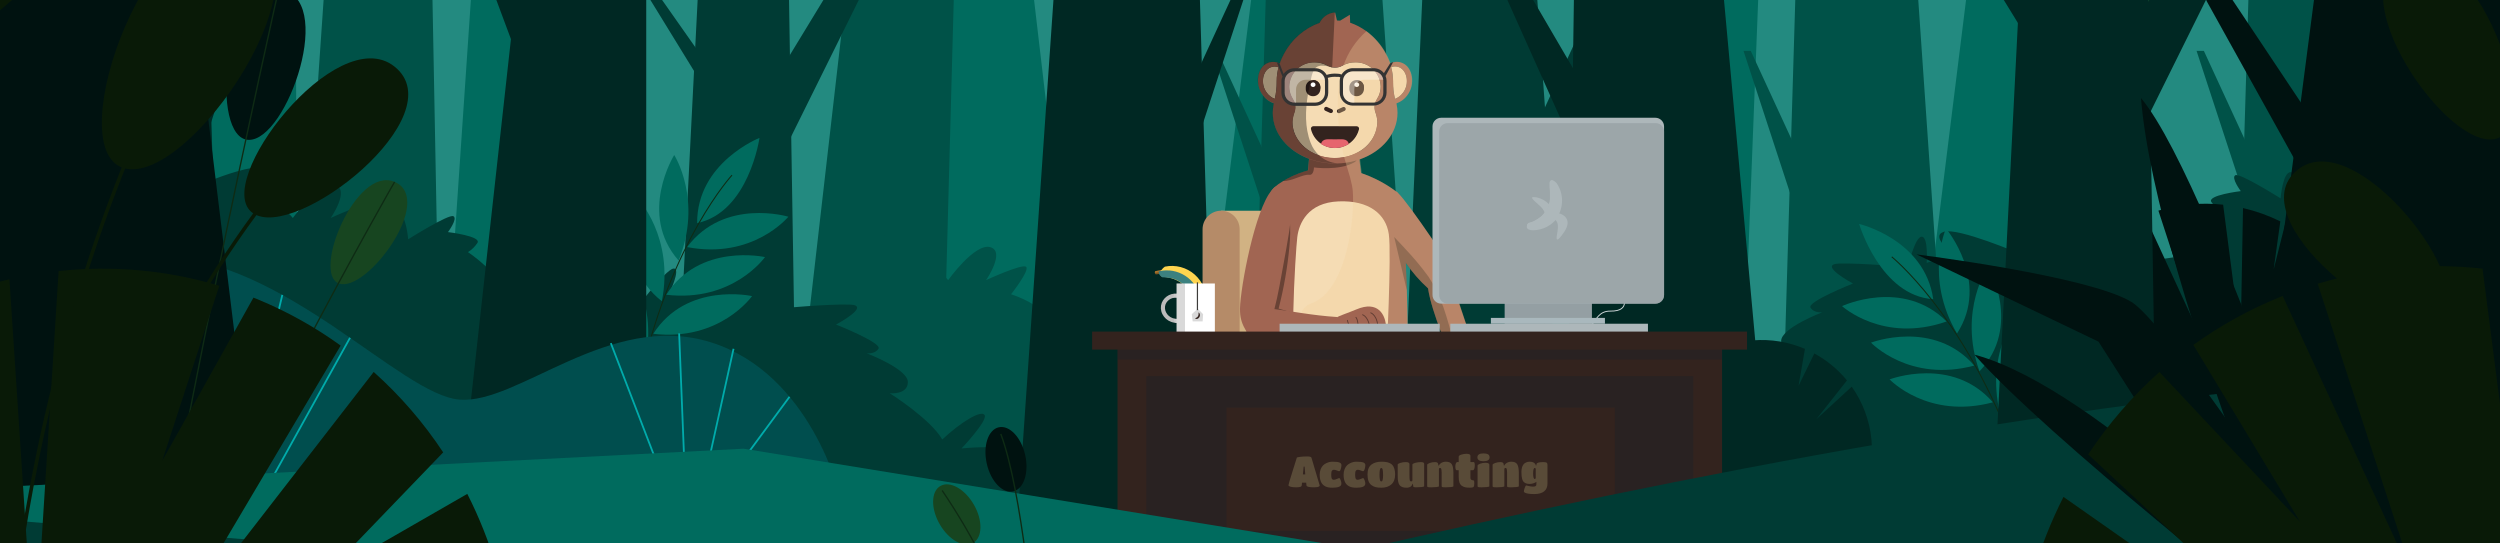 <svg width="1380" height="300" viewBox="0 0 1380 300" fill="none" xmlns="http://www.w3.org/2000/svg">
<rect x="0" y="0" width="1380" height="300" fill="#808080" stroke="none"/>
<g clip-path="url(#clip0_5322_15491)">
<path d="M1387.22 -464.854H8.22V454.481H1387.22V-464.854Z" fill="#238A80"/>
<path d="M164.746 280.82L161.418 -323.055H134.886L101.974 283.964L164.746 280.82Z" fill="#006B5E"/>
<path d="M243.901 235.845L278.781 -277.567L312.226 -276.207L321.052 239.063L243.901 235.845Z" fill="#006B5E"/>
<path d="M521.173 238.419L504.809 -275.931L538.217 -277.88L598.25 233.933L521.173 238.419Z" fill="#006B5E"/>
<path d="M661.574 233.271L725.155 -277.384L758.453 -274.129L738.43 240.809L661.574 233.271Z" fill="#006B5E"/>
<path d="M884.292 233.271L947.855 -277.384L981.172 -274.129L961.148 240.809L884.292 233.271Z" fill="#006B5E"/>
<path d="M1056.21 233.271L1119.79 -277.384L1153.09 -274.129L1133.06 240.809L1056.21 233.271Z" fill="#006B5E"/>
<path d="M785.611 325.554L759.097 -58.232L780.003 -346.168L729.752 -352.015L700.406 -58.232L688.786 330.5L785.611 325.554Z" fill="#005248"/>
<path d="M710.133 110.76L674.849 34.272H671.006L703.606 133.872L710.133 110.76Z" fill="#005248"/>
<path d="M1081.77 331.438L1054.17 -68.253L1075.94 -368.14L1023.61 -374.208L993.031 -68.253L980.933 336.604L1081.77 331.438Z" fill="#005248"/>
<path d="M1003.16 107.745L966.425 28.094H962.417L996.377 131.832L1003.16 107.745Z" fill="#005248"/>
<path d="M1331.88 331.438L1304.28 -68.253L1326.05 -368.14L1273.7 -374.208L1243.15 -68.253L1231.05 336.604L1331.88 331.438Z" fill="#005248"/>
<path d="M1253.28 107.745L1216.54 28.094H1212.51L1246.49 131.832L1253.28 107.745Z" fill="#005248"/>
<path d="M518.948 279.073L535.386 -331.017H477.136V-91.603L434.314 280.819L518.948 279.073Z" fill="#005248"/>
<path d="M243.901 273.502L232.372 -336.698L174.178 -334.032L185.155 -94.876L159.432 279.11L243.901 273.502Z" fill="#005248"/>
<path d="M1037.73 -172.156C1037.73 -172.156 1048.89 2.518 1144.81 7.519C1240.74 12.52 1269.73 -108.446 1269.73 -108.446" stroke="#1C5727" stroke-width="2" stroke-miterlimit="10"/>
<path d="M371.873 260.3L390.057 -97.726V-308.714H437.844L434.645 -56.044L439.738 260.3H371.873Z" fill="#003B34"/>
<path d="M391.933 37.618L357.145 -11.86H351.739L388.678 48.246L391.933 37.618Z" fill="#003B34"/>
<path d="M339.972 -307.96L361.944 -187.95L405.796 -15.243L403.682 22.835L351.739 -182.93L333.15 -307.96H339.972Z" fill="#003B34"/>
<path d="M419.163 58.046L507.658 -87.283H517.293L419.163 110.779V58.046Z" fill="#003B34"/>
<path d="M772.28 285.122L786.695 -36.517L789.361 -383.806L839.686 -389.653L847.206 -19.638L869.252 290.104L772.28 285.122Z" fill="#003B34"/>
<path d="M847.868 69.998L883.207 -6.62H887.068L854.414 93.165L847.868 69.998Z" fill="#003B34"/>
<path d="M463.733 140.198C463.733 140.198 502.106 121.48 513.064 127.658C524.023 133.836 501.315 143.342 501.315 143.342C501.315 143.342 517.514 146.835 523.379 154.631C523.379 154.631 538.088 134.038 546.638 136.428C555.188 138.819 544.322 154.631 544.322 154.631C544.322 154.631 564.124 145.438 566.386 147.276C568.647 149.115 558.112 162.427 558.112 162.427C558.112 162.427 570.486 166.307 575.689 172.485C578.466 161.066 577.215 151.928 581.555 151.928C585.894 151.928 587.181 166.417 587.181 166.417C587.181 166.417 609.613 152.278 612.132 153.657C614.651 155.036 609.135 162.427 609.135 162.427C609.135 162.427 628.11 164.689 625.352 168.476C624.017 170.508 622.246 172.217 620.167 173.478C620.167 173.478 640.392 186.918 640.392 198.134L710.262 208.302C710.262 208.302 729.016 183.039 733.594 182.561C738.173 182.082 730.947 197.031 730.947 197.031C730.947 197.031 765.072 182.432 773.016 184.841C780.959 187.249 768.18 197.031 768.18 197.031L782.669 202.069C782.669 202.069 781.621 187.599 785.427 187.599C789.233 187.599 793.002 204.496 793.002 204.496C793.002 204.496 818.523 202.069 830.934 202.418C843.345 202.768 823.34 213.45 823.34 213.45C823.34 213.45 848.861 223.545 846.783 226.762C844.705 229.98 840.237 229.318 840.237 229.318C840.237 229.318 862.871 237.978 862.871 245.222C862.871 252.467 852.887 251.437 852.887 251.437C852.887 251.437 875.356 265.558 881.883 276.94C892.18 267.287 903.561 260.392 905.29 263.499C907.018 266.606 892.529 281.977 892.529 281.977C892.529 281.977 913.895 279.734 913.895 282.823C913.895 285.912 906.54 290.178 906.54 290.178L932.741 304.17V313.014H463.733V140.198Z" fill="#005248"/>
<path d="M101.974 105.888C101.974 105.888 140.273 87.189 151.305 93.349C162.337 99.508 139.575 109.051 139.575 109.051C139.575 109.051 155.755 112.526 161.639 120.322C161.639 120.322 176.348 99.747 184.898 102.138C193.448 104.528 182.563 120.322 182.563 120.322C182.563 120.322 202.365 111.129 204.627 112.967C206.888 114.806 196.353 128.118 196.353 128.118C196.353 128.118 208.727 131.979 213.912 138.157C216.689 126.757 215.457 117.619 219.796 117.619C224.135 117.619 225.312 132.09 225.312 132.09C225.312 132.09 247.744 117.969 250.281 119.348C252.818 120.727 247.284 128.118 247.284 128.118C247.284 128.118 266.241 130.38 263.483 134.167C262.143 136.189 260.38 137.896 258.316 139.168C258.316 139.168 278.541 152.609 278.541 163.807L348.411 173.993C348.411 173.993 367.147 148.73 371.744 148.251C376.34 147.773 369.096 162.722 369.096 162.722C369.096 162.722 403.222 148.123 411.146 150.55C419.071 152.977 406.329 162.722 406.329 162.722L420.8 167.778C420.8 167.778 419.77 153.308 423.558 153.308C427.345 153.308 431.151 170.187 431.151 170.187C431.151 170.187 456.654 167.778 469.065 168.128C481.476 168.477 461.489 179.16 461.489 179.16C461.489 179.16 486.992 189.235 484.932 192.472C482.873 195.708 478.368 195.009 478.368 195.009C478.368 195.009 501.131 203.632 501.131 210.877C501.131 218.121 491.129 217.073 491.129 217.073C491.129 217.073 513.616 231.212 520.125 242.594C530.439 232.941 541.802 226.046 543.531 229.153C545.259 232.26 530.77 247.54 530.77 247.54C530.77 247.54 552.136 245.444 552.136 248.551C552.136 251.658 544.781 255.906 544.781 255.906L571.019 269.861V278.705H101.974V105.888Z" fill="#003B34"/>
<path d="M1382.22 83.254C1382.22 83.254 1343.85 64.555 1332.91 70.733C1321.97 76.911 1344.64 86.416 1344.64 86.416C1344.64 86.416 1328.46 89.892 1322.58 97.706C1322.58 97.706 1307.87 77.113 1299.32 79.503C1290.77 81.893 1301.63 97.706 1301.63 97.706C1301.63 97.706 1281.83 88.513 1279.57 90.351C1277.31 92.19 1287.84 105.502 1287.84 105.502C1287.84 105.502 1275.47 109.382 1270.28 115.541C1267.51 104.141 1268.74 95.003 1264.4 95.003C1260.06 95.003 1258.88 109.492 1258.88 109.492C1258.88 109.492 1236.45 95.352 1233.92 96.731C1231.38 98.111 1236.91 105.502 1236.91 105.502C1236.91 105.502 1217.96 107.763 1220.71 111.551C1222.05 113.573 1223.82 115.279 1225.88 116.552C1225.88 116.552 1205.65 129.993 1205.65 141.209L1135.79 151.377C1135.79 151.377 1117.05 126.113 1112.45 125.635C1107.86 125.157 1115.1 140.106 1115.1 140.106C1115.1 140.106 1080.97 125.507 1073.05 127.934C1065.13 130.361 1078 140.069 1078 140.069L1063.53 145.125C1063.53 145.125 1064.56 130.655 1060.77 130.655C1056.98 130.655 1053.17 147.534 1053.17 147.534C1053.17 147.534 1027.67 145.125 1015.26 145.475C1002.85 145.824 1022.84 156.507 1022.84 156.507C1022.84 156.507 997.333 166.583 999.393 169.819C1001.45 173.055 1005.96 172.356 1005.96 172.356C1005.96 172.356 983.194 180.979 983.194 188.224C983.194 195.468 993.196 194.42 993.196 194.42C993.196 194.42 970.71 208.559 964.201 219.941C953.886 210.288 942.523 203.393 940.794 206.5C939.066 209.608 953.555 224.979 953.555 224.979C953.555 224.979 932.171 222.736 932.171 225.825C932.171 228.914 939.526 233.179 939.526 233.179L913.288 247.135V255.979H1382.22V83.254Z" fill="#003B34"/>
<path d="M1026.24 123.612C1026.24 123.612 1062.44 132.089 1067.15 165.148C1037.99 163.365 1026.24 123.612 1026.24 123.612Z" fill="#006B5E"/>
<path d="M1074.19 126.132C1074.19 126.132 1098.88 155.367 1080.26 184.105C1062.07 153.105 1074.19 126.132 1074.19 126.132Z" fill="#006B5E"/>
<path d="M1097.6 146.89C1097.6 146.89 1116.35 180.244 1092.67 204.974C1080.64 171.106 1097.6 146.89 1097.6 146.89Z" fill="#006B5E"/>
<path d="M1115.01 170.921C1115.01 170.921 1130.14 206.058 1103.98 228.159C1095.59 193.206 1115.01 170.921 1115.01 170.921Z" fill="#006B5E"/>
<path d="M1016.81 168.973C1016.81 168.973 1050.29 153.289 1074.54 177.449C1039.51 189.713 1016.81 168.973 1016.81 168.973Z" fill="#006B5E"/>
<path d="M1032.8 189.143C1032.8 189.143 1067.33 175.923 1089.8 201.793C1053.95 211.428 1032.8 189.143 1032.8 189.143Z" fill="#006B5E"/>
<path d="M1043.06 209.423C1043.06 209.423 1077.59 196.222 1100.06 222.073C1064.15 231.726 1043.06 209.423 1043.06 209.423Z" fill="#006B5E"/>
<path d="M1044.24 141.76C1044.24 141.76 1082.1 172.319 1109.68 243.108" stroke="#0E2B14" stroke-width="0.58" stroke-miterlimit="10"/>
<path d="M419.237 76.12C419.237 76.12 384.651 89.745 384.817 123.153C413.408 117.159 419.237 76.12 419.237 76.12Z" fill="#006B5E"/>
<path d="M372.167 85.57C372.167 85.57 351.941 118.096 374.594 143.819C388.071 110.484 372.167 85.57 372.167 85.57Z" fill="#006B5E"/>
<path d="M352.033 109.51C352.033 109.51 338.317 145.235 365.345 166.27C372.332 131.004 352.033 109.51 352.033 109.51Z" fill="#006B5E"/>
<path d="M338.298 135.822C338.298 135.822 328.425 172.779 357.513 190.853C360.749 155.054 338.298 135.822 338.298 135.822Z" fill="#006B5E"/>
<path d="M435.178 119.623C435.178 119.623 399.765 108.959 379.283 136.392C415.707 143.397 435.178 119.623 435.178 119.623Z" fill="#006B5E"/>
<path d="M422.271 141.907C422.271 141.907 386.177 133.853 367.754 162.702C404.601 167.023 422.271 141.907 422.271 141.907Z" fill="#006B5E"/>
<path d="M415.137 163.439C415.137 163.439 379.043 155.404 360.62 184.252C397.467 188.573 415.137 163.439 415.137 163.439Z" fill="#006B5E"/>
<path d="M404.068 96.676C404.068 96.676 371.063 132.42 354.074 206.463" stroke="#0E2B14" stroke-width="0.58" stroke-miterlimit="10"/>
<path d="M717.8 183.351C717.8 183.351 683.215 196.994 683.362 230.384C711.953 224.39 717.8 183.351 717.8 183.351Z" fill="#006B5E"/>
<path d="M670.712 192.82C670.712 192.82 650.486 225.328 673.139 251.051C686.616 217.734 670.712 192.82 670.712 192.82Z" fill="#006B5E"/>
<path d="M650.578 216.76C650.578 216.76 636.88 252.485 663.89 273.501C670.877 238.254 650.578 216.76 650.578 216.76Z" fill="#006B5E"/>
<path d="M636.844 243.035C636.844 243.035 626.988 280.01 656.058 298.066C659.294 262.285 636.844 243.035 636.844 243.035Z" fill="#006B5E"/>
<path d="M733.723 226.855C733.723 226.855 698.329 216.19 677.828 243.623C714.27 250.629 733.723 226.855 733.723 226.855Z" fill="#006B5E"/>
<path d="M720.834 249.12C720.834 249.12 684.741 241.085 666.299 269.934C703.146 274.292 720.834 249.12 720.834 249.12Z" fill="#006B5E"/>
<path d="M713.682 270.614C713.682 270.614 677.607 262.561 659.165 291.41C696.012 295.823 713.682 270.614 713.682 270.614Z" fill="#006B5E"/>
<path d="M702.631 203.926C702.631 203.926 669.535 239.67 652.619 313.695" stroke="#0E2B14" stroke-width="0.58" stroke-miterlimit="10"/>
<path d="M816.666 127.198C816.666 127.198 851.251 140.841 851.104 174.231C822.421 168.237 816.666 127.198 816.666 127.198Z" fill="#006B5E"/>
<path d="M863.736 136.667C863.736 136.667 883.961 169.175 861.327 194.898C847.831 161.582 863.736 136.667 863.736 136.667Z" fill="#006B5E"/>
<path d="M883.869 160.607C883.869 160.607 897.586 196.332 870.557 217.367C863.57 182.101 883.869 160.607 883.869 160.607Z" fill="#006B5E"/>
<path d="M897.604 186.9C897.604 186.9 907.478 223.876 878.39 241.932C875.154 206.133 897.604 186.9 897.604 186.9Z" fill="#006B5E"/>
<path d="M813.632 192.986C813.632 192.986 849.725 184.933 868.167 213.782C831.302 218.121 813.632 192.986 813.632 192.986Z" fill="#006B5E"/>
<path d="M820.766 214.535C820.766 214.535 856.859 206.481 875.301 235.33C838.454 239.669 820.766 214.535 820.766 214.535Z" fill="#006B5E"/>
<path d="M831.835 147.772C831.835 147.772 864.839 183.516 881.828 257.56" stroke="#0E2B14" stroke-width="0.58" stroke-miterlimit="10"/>
<path d="M858.238 274.862L874.363 222.809C869.675 218.977 864.625 215.609 859.286 212.752L853.182 236.986L856.62 211.391C850.295 208.253 843.624 205.865 836.744 204.276L835.457 274.347L826.098 202.419C814.498 201.156 802.763 202.232 791.586 205.581L812.051 268.353L784.305 208.1L783.57 208.394C777.19 211 771.142 214.351 765.551 218.378L787.909 255.409L758.49 224.06C752.794 229.145 747.781 234.949 743.578 241.325L798.095 292.127L738.375 250.242C733.135 260.58 729.867 271.804 728.74 283.339L770 296.356L728.281 290.84C728.133 298.36 728.874 305.871 730.487 313.217L758.067 313.64L732.013 319.413C732.956 322.658 734.073 325.85 735.36 328.974C754.868 376.78 808.061 400.113 854.156 381.266C900.252 362.42 921.783 308.436 902.256 260.704C897.427 248.863 890.282 238.104 881.24 229.061L858.238 274.862Z" fill="#001210"/>
<path d="M1260.3 187.984L1277.01 134.038C1272.16 130.062 1266.92 126.57 1261.39 123.612L1255.06 148.692L1258.74 122.197C1252.18 118.962 1245.27 116.494 1238.14 114.842L1236.82 187.396L1227.17 112.985C1215.16 111.67 1203.01 112.783 1191.44 116.258L1212.62 181.236L1183.85 118.905L1183.09 119.2C1176.48 121.891 1170.21 125.36 1164.41 129.533L1187.56 167.888L1157.06 135.417C1151.15 140.682 1145.96 146.689 1141.6 153.289L1198.06 205.893L1136.23 162.537C1130.8 173.222 1127.41 184.827 1126.24 196.755L1168.99 210.214L1125.8 204.532C1125.66 212.313 1126.43 220.084 1128.12 227.681L1156.75 228.141L1129.77 234.117C1130.75 237.471 1131.91 240.773 1133.23 244.009C1153.46 293.432 1208.5 317.666 1256.24 298.139C1303.97 278.612 1326.22 222.809 1305.99 173.33C1301.01 161.063 1293.61 149.921 1284.24 140.565L1260.3 187.984Z" fill="#001210"/>
<path d="M1098.55 314.081L1123.36 -173.976V-461.599H1188.5L1184.14 -117.161L1191.07 314.081H1098.55Z" fill="#002823"/>
<path d="M1125.93 10.534L1078.47 -56.908H1071.1L1121.48 25.023L1125.93 10.534Z" fill="#002823"/>
<path d="M1163.03 38.372L1283.69 -159.745H1296.82L1163.03 110.246V38.372Z" fill="#002823"/>
<path d="M864.287 314.08L872.046 -227.537L864.287 -462.042H934.341L949.546 -22.912L980.344 312.775L864.287 314.08Z" fill="#002823"/>
<path d="M903.58 98.092L824.976 -36.517L817.567 -32.38L886.002 120.358L903.58 98.092Z" fill="#002823"/>
<path d="M559.472 319.1L590.288 -127.201L565.981 -462.041L624.414 -468.826L658.558 -127.201L672.054 324.855L559.472 319.1Z" fill="#002823"/>
<path d="M647.232 69.317L688.271 -19.638H692.739L654.826 96.198L647.232 69.317Z" fill="#002823"/>
<path d="M11.806 319.1L42.622 -127.201L18.296 -462.041L76.748 -468.826L110.873 -127.201L124.388 324.855L11.806 319.1Z" fill="#002823"/>
<path d="M99.565 69.317L140.586 -19.638H145.072L107.141 96.198L99.565 69.317Z" fill="#002823"/>
<path d="M250.318 307.884L296.046 -104.787L292.019 -325.777L307.298 -469.598H350.36L340.707 -329.896L356.722 -114.018V307.884H250.318Z" fill="#002823"/>
<path d="M306.912 -0.332L233.917 -144.428L210.235 -250.354H204.866L221.414 -140.99L291.376 46.628L306.912 -0.332Z" fill="#002823"/>
<path d="M1002.61 231.414L1019.53 209.994C1014.54 203.911 1008.42 198.853 1001.51 195.1L992.792 213.009L996.341 192.581C987.309 188.71 977.471 187.094 967.676 187.874L969.073 223.765L959.365 189.125C949.102 191.349 939.596 196.209 931.785 203.227L950.061 230.164L929.064 206.114C924.039 211.286 919.968 217.305 917.039 223.894L925.644 232.223L915.917 226.486C912.097 236.286 910.884 246.909 912.398 257.317C913.912 267.725 918.101 277.563 924.555 285.867C931.01 294.172 939.508 300.66 949.22 304.697C958.932 308.734 969.526 310.182 979.965 308.899C990.405 307.616 1000.33 303.647 1008.78 297.379C1017.22 291.11 1023.9 282.758 1028.15 273.138C1032.4 263.517 1034.08 252.959 1033.03 242.493C1031.98 232.028 1028.23 222.015 1022.16 213.432L1002.61 231.414Z" fill="#002823"/>
<path d="M88.037 141.283C157.686 143.361 221.12 217.827 253.517 220.585C285.915 223.343 336.257 171.621 392.116 188.868C447.975 206.115 463.88 274.292 463.88 274.292L99.823 292.973L88.037 141.283Z" fill="#004E4E"/>
<path d="M374.888 184.031L378.657 278.723" stroke="#00ABAB" stroke-miterlimit="10"/>
<path d="M404.914 192.526L385.939 278.337" stroke="#00ABAB" stroke-miterlimit="10"/>
<path d="M392.3 278.024L435.822 219.021" stroke="#00ABAB" stroke-miterlimit="10"/>
<path d="M371.67 279.072L337.177 189.418" stroke="#00ABAB" stroke-miterlimit="10"/>
<path d="M118.265 146.431L115.452 292.973" stroke="#00ABAB" stroke-miterlimit="10"/>
<path d="M125.344 291.667L155.847 162.776" stroke="#00ABAB" stroke-miterlimit="10"/>
<path d="M134.886 291.668L193.227 186.441" stroke="#00ABAB" stroke-miterlimit="10"/>
<path d="M104.309 -472.484L75.644 -255.871L152.372 371.631H-9.174V-246.898L0.148 -472.484H104.309Z" fill="#001210"/>
<path d="M153.825 -5.94C186.259 -2.63 158.55 77.977 137.166 77.205C115.782 76.433 123.1 -9.084 153.825 -5.94Z" fill="#001210"/>
<path d="M217.847 100.408C240.426 110.098 202.365 161.857 187.16 156.506C171.954 151.156 196.427 91.233 217.847 100.408Z" fill="#174520"/>
<path d="M153.824 -5.941C153.824 -5.941 86.952 292.255 79.91 378.93C128.727 255.298 217.81 100.408 217.81 100.408" stroke="#0E2B14" stroke-width="0.75" stroke-miterlimit="10"/>
<path d="M641.698 149.06L641.992 150.899L638.314 151.45C638.132 151.477 637.946 151.43 637.798 151.319C637.65 151.209 637.551 151.045 637.524 150.862V150.862V150.384C637.508 150.293 637.511 150.2 637.533 150.11C637.554 150.021 637.593 149.936 637.649 149.862C637.704 149.789 637.773 149.727 637.853 149.68C637.932 149.634 638.021 149.604 638.112 149.593L641.698 149.06Z" fill="#7D551F"/>
<path d="M641.698 149.06L641.845 149.979L637.469 150.641V150.402C637.442 150.219 637.489 150.034 637.6 149.886C637.71 149.737 637.874 149.639 638.057 149.612L641.698 149.06Z" fill="#AC752C"/>
<path d="M643.021 147.184C645.921 146.584 648.919 146.67 651.78 147.432C654.64 148.195 657.283 149.615 659.499 151.579C661.714 153.543 663.441 155.996 664.542 158.744C665.642 161.492 666.087 164.459 665.839 167.409C665.711 169.225 665.308 171.01 664.644 172.705C664.286 173.439 663.793 174.1 663.192 174.654C662.779 175.045 662.249 175.29 661.684 175.353H661.482H661.316C661.049 175.198 660.817 174.989 660.637 174.738C660.456 174.488 660.331 174.202 660.268 173.9C659.851 172.27 659.562 170.61 659.404 168.936V168.936C659.385 168.688 659.348 168.442 659.294 168.2V168.2C659.294 167.943 659.294 167.685 659.147 167.409V167.189V166.968C659.147 166.968 659.147 166.839 659.147 166.766C659.138 166.674 659.138 166.582 659.147 166.49C659.147 166.325 659.055 166.141 659 165.975C658.96 165.874 658.93 165.769 658.908 165.663L658.632 164.854C658.593 164.777 658.562 164.697 658.54 164.615L658.43 164.357C658.338 164.118 658.227 163.861 658.117 163.622C657.964 163.264 657.792 162.914 657.602 162.574C657.437 162.243 657.253 161.93 657.069 161.618C657.059 161.575 657.059 161.531 657.069 161.489V161.489C656.94 161.287 656.812 161.084 656.664 160.882C656.274 160.306 655.85 159.754 655.396 159.227L655.12 158.933L654.863 158.657L654.715 158.51L654.274 158.051L654.035 157.83L653.686 157.499L653.539 157.389L653.024 156.947C652.249 156.319 651.425 155.754 650.56 155.256V155.256C650.229 155.072 649.898 154.888 649.549 154.723L649.071 154.502L648.666 154.318L647.802 153.969C646.174 153.374 644.473 153.003 642.746 152.866H642.176H642.029H641.845C641.384 152.694 640.982 152.394 640.686 152.001C640.403 151.552 640.268 151.024 640.3 150.494V150.494C640.322 150.196 640.411 149.907 640.561 149.649C640.71 149.391 640.917 149.171 641.164 149.004C641.655 148.279 642.287 147.661 643.021 147.184V147.184Z" fill="#FFD54F"/>
<path d="M639.638 149.759C641.322 149.353 643.056 149.192 644.787 149.281H645.504C650.529 149.689 655.186 152.076 658.451 155.917C661.717 159.758 663.322 164.739 662.916 169.764C662.796 171.279 662.487 172.774 661.997 174.213C661.94 174.425 661.873 174.634 661.794 174.838L661.629 175.224H661.445H661.261C660.999 175.066 660.772 174.856 660.595 174.606C660.417 174.356 660.294 174.072 660.231 173.772C659.805 172.144 659.516 170.484 659.367 168.808V168.808L659.257 168.072C659.257 167.815 659.257 167.539 659.092 167.281V167.116V166.914V166.711V166.436L658.779 165.81C658.757 165.71 658.726 165.612 658.687 165.516L658.521 165.001L658.411 164.707L658.319 164.45C658.297 164.367 658.266 164.287 658.227 164.211C658.135 163.953 658.025 163.714 657.915 163.475L657.823 163.292C657.694 162.997 657.547 162.722 657.4 162.446C657.253 162.17 657.087 161.876 656.922 161.618V161.49V161.361L656.683 160.975L656.517 160.736L656.297 160.405L656.113 160.184V160.074L655.855 159.743L655.616 159.449L655.322 159.081L655.046 158.787L654.789 158.511L654.642 158.364L654.201 157.904L653.962 157.684L653.612 157.353L653.465 157.242L653.318 157.114L652.95 156.801L652.638 156.562L652.27 156.268L652.068 156.139L651.921 156.029L651.571 155.79L651.204 155.551L650.909 155.367L650.468 155.109L650.064 154.87L649.788 154.742L649.457 154.558L649.144 154.411H648.979L648.574 154.227L648.243 154.098L647.968 153.988L647.692 153.896L647.306 153.749H647.085L646.57 153.583H646.221L645.706 153.436H645.338L644.805 153.308H644.456L643.849 153.197H643.518L642.635 153.105H642.065H641.918H641.734C641.276 152.938 640.879 152.637 640.594 152.241C640.221 151.956 639.934 151.574 639.765 151.135C639.596 150.697 639.552 150.221 639.638 149.759V149.759Z" fill="#3c817f"/>
<path d="M660.268 173.753C660.64 174.136 661.106 174.414 661.619 174.559C662.132 174.704 662.675 174.712 663.192 174.581C662.782 174.973 662.25 175.213 661.684 175.261H661.482H661.316C661.043 175.101 660.807 174.883 660.626 174.622C660.445 174.362 660.323 174.065 660.268 173.753V173.753Z" fill="#7D551F"/>
<path d="M660.268 173.753C660.724 174.19 661.289 174.495 661.905 174.636V174.875C661.905 175.003 661.794 175.151 661.739 175.261H661.555H661.371C661.089 175.105 660.844 174.889 660.654 174.628C660.463 174.368 660.332 174.069 660.268 173.753V173.753Z" fill="#AC752C"/>
<path d="M770.405 186.495H674.058V116.313H758.876C761.934 116.313 764.866 117.528 767.028 119.69C769.19 121.852 770.405 124.784 770.405 127.842V186.495Z" fill="#D1B283"/>
<path d="M663.817 186.495V126.536C663.817 125.192 664.082 123.861 664.597 122.62C665.112 121.378 665.866 120.251 666.818 119.301C667.769 118.351 668.898 117.599 670.14 117.086C671.383 116.574 672.714 116.311 674.058 116.313C676.769 116.313 679.37 117.39 681.287 119.308C683.204 121.225 684.281 123.825 684.281 126.536V186.495H663.817Z" fill="#B58B68"/>
<path d="M776.196 221.099C774.185 221.615 772.112 221.851 770.037 221.798C768.106 221.89 765.771 221.927 763.142 221.964H760.365C760.053 221.982 759.74 221.982 759.428 221.964H757.295C756.743 221.964 756.192 221.964 755.64 221.964C749.168 221.964 741.776 221.816 734.477 221.541L728.005 221.21C724.327 221.007 720.65 220.768 717.138 220.493C705.371 219.481 696.38 217.974 695.773 215.73C695.773 215.73 695.166 203.209 694.927 186.514C694.927 185.907 694.927 185.319 694.927 184.675C694.927 182.193 694.927 179.619 694.927 176.99C694.927 174.765 694.927 172.485 694.927 170.186C694.927 150.862 695.81 129.736 698.439 116.277C699.524 110.669 700.94 106.403 702.741 104.16C702.93 103.927 703.132 103.706 703.348 103.498C704.875 102.145 706.539 100.956 708.313 99.949C711.015 98.297 713.865 96.9 716.826 95.775C718.557 95.101 720.325 94.524 722.121 94.047C723.169 93.79 724.236 93.514 725.339 93.33C726.442 93.146 727.674 92.889 728.869 92.76C729.421 92.76 729.972 92.65 730.542 92.594C732.788 92.42 735.044 92.42 737.29 92.594C739.468 92.784 741.634 93.085 743.781 93.496C746.405 94.019 748.991 94.719 751.521 95.592C754.067 96.447 756.554 97.466 758.968 98.644C763.167 100.645 767.153 103.066 770.864 105.87C770.937 105.911 771.005 105.96 771.067 106.017C771.135 106.089 771.209 106.157 771.287 106.219C773.126 108.407 774.505 119.844 775.424 134.737C775.424 135.528 775.534 136.318 775.571 137.127C775.737 139.701 775.865 142.404 775.994 145.125C776.215 149.998 776.399 155.017 776.546 160.111C777.428 189.511 777.152 220.143 776.196 221.099Z" fill="#A16552"/>
<path d="M765.293 198.061C765.293 198.061 768.198 140.18 766.617 129.239C765.036 118.299 755.806 110.448 738.853 111.165C721.9 111.882 717.046 123.245 716.109 130.839C715.171 138.433 710.758 206.611 717.065 220.327C723.371 234.044 735.635 232.518 735.635 232.518L760.163 223.048L765.293 198.061Z" fill="#F5DCB4"/>
<path opacity="0.35" d="M719.749 174.47L705.794 170.352C708.717 159.009 710.721 147.449 711.788 135.785C712.244 131.19 712.324 126.565 712.027 121.958L708.221 115.908L699.487 197.067L737.584 196.148L715.005 182.358L719.749 174.47Z" fill="black"/>
<path d="M801.35 157.628C798.805 159.019 796.092 160.076 793.278 160.773L792.34 160.993C791.575 160.973 790.821 160.799 790.123 160.484C789.425 160.168 788.798 159.716 788.277 159.155C783.631 154.958 779.507 150.217 775.994 145.034C775.296 144.059 774.652 143.195 774.156 142.257C772.942 140.419 771.986 138.929 771.471 137.973L771.306 137.642C770.769 136.156 770.405 134.614 770.221 133.045C770.221 133.045 770.221 133.045 770.221 133.045C770.129 132.402 770.037 131.722 769.963 131.023C769.963 130.913 769.963 130.802 769.963 130.692C769.532 126.612 769.304 122.513 769.283 118.41C769.191 111.368 769.706 105.3 770.975 105.852C771.048 105.893 771.115 105.942 771.177 105.999C771.246 106.071 771.32 106.138 771.398 106.201C778.752 113.445 802.857 150.145 804.494 153.326C805.064 154.779 803.611 156.305 801.35 157.628Z" fill="#A16552"/>
<path d="M813.227 190.65L803.85 195.173L800.89 196.626C800.89 196.626 790.17 172.503 788.295 159.209C787.825 156.988 787.895 154.687 788.497 152.498C788.685 151.965 789.016 151.495 789.453 151.137C794.344 147.46 798.647 152.608 801.368 157.628C802.601 159.93 803.647 162.328 804.494 164.799L813.227 190.65Z" fill="#A16552"/>
<path d="M752.312 102.008C750.267 102.233 748.21 102.325 746.153 102.284C739.943 102.21 733.767 101.364 727.766 99.765C725.78 99.25 723.739 98.607 721.662 97.926V97.779L721.993 94.102L722.581 87.758L722.985 83.511L723.408 79.025L723.886 74.005V73.251L724.144 70.346V69.905L724.64 64.646L731.112 69.776L739.478 76.395L740.195 76.965L742.953 79.153L743.909 79.907L749.334 84.191L749.995 84.725L750.382 87.961L751.319 95.683L752.312 102.008Z" fill="#A16552"/>
<path opacity="0.35" d="M803.832 195.229L800.871 196.681C800.871 196.681 790.152 172.558 788.277 159.264C783.631 155.068 779.507 150.326 775.994 145.143C776.215 150.016 776.399 155.036 776.546 160.129C775.774 156.837 774.909 153.27 774.082 149.795C773.034 145.383 772.023 141.117 771.232 137.752C770.791 135.913 770.423 134.332 770.147 133.155C769.816 131.85 769.632 131.022 769.596 130.839L769.89 131.133C770.533 131.813 772.096 133.431 774.082 135.601C774.56 136.097 775.056 136.649 775.571 137.219C780.186 142.075 784.485 147.221 788.442 152.627C789.472 154.226 790.465 155.789 791.384 157.352C792.009 158.419 792.634 159.595 793.223 160.901C798.261 171.326 802.195 188.113 803.832 195.229Z" fill="black"/>
<path opacity="0.35" d="M747.587 89.597C739.166 94.433 725.302 92.429 725.302 92.429C725.302 92.429 725.302 96.768 722.765 96.493C718.959 96.106 713.479 100.023 708.276 99.931C710.978 98.279 713.828 96.881 716.789 95.757C718.52 95.082 720.288 94.505 722.084 94.029L723.923 73.803L724.254 70.126C730.487 72.774 755.015 85.332 747.587 89.597Z" fill="black"/>
<path d="M705.757 37.103C705.073 39.596 704.721 42.168 704.709 44.752V45.285C704.73 48.411 704.378 51.528 703.661 54.571C701.93 53.892 700.426 52.739 699.322 51.243C695.644 46.517 696.839 38.942 701.436 37.158C702.83 36.606 704.382 36.606 705.775 37.158L705.757 37.103Z" fill="#A16552"/>
<path d="M705.757 37.103C705.073 39.596 704.721 42.168 704.709 44.752V45.285C704.73 48.411 704.378 51.528 703.661 54.571C701.93 53.892 700.426 52.739 699.322 51.243C695.644 46.517 696.839 38.942 701.436 37.158C702.83 36.606 704.382 36.606 705.775 37.158L705.757 37.103Z" fill="#F5DCB4"/>
<path d="M774.395 51.261C773.298 52.764 771.791 53.919 770.055 54.589C769.338 51.547 768.986 48.429 769.007 45.304C769.017 45.126 769.017 44.948 769.007 44.77C768.999 42.178 768.64 39.599 767.941 37.103C769.335 36.55 770.887 36.55 772.28 37.103C776.877 38.942 778.127 46.535 774.395 51.261Z" fill="#A16552"/>
<path d="M774.395 51.261C773.298 52.764 771.791 53.919 770.055 54.589C769.338 51.547 768.986 48.429 769.007 45.304C769.017 45.126 769.017 44.948 769.007 44.77C768.999 42.178 768.64 39.599 767.941 37.103C769.335 36.55 770.887 36.55 772.28 37.103C776.877 38.942 778.127 46.535 774.395 51.261Z" fill="#F5DCB4"/>
<path d="M760.09 54.7C759.411 55.743 758.975 56.927 758.816 58.162C758.657 59.397 758.778 60.652 759.17 61.834C759.814 63.551 760.205 65.354 760.329 67.184C760.329 78.216 749.83 87.263 736.867 87.263C723.905 87.263 713.406 78.271 713.406 67.184C713.52 65.353 713.911 63.549 714.564 61.834C714.956 60.652 715.077 59.397 714.918 58.162C714.759 56.927 714.324 55.743 713.645 54.7C713.321 54.187 713.032 53.652 712.781 53.1C712.012 51.428 711.617 49.608 711.622 47.768C711.665 45.974 712.061 44.206 712.788 42.564C713.514 40.923 714.557 39.441 715.856 38.204C717.156 36.966 718.686 35.996 720.361 35.35C722.035 34.703 723.82 34.394 725.615 34.438C728.111 34.426 730.568 35.06 732.749 36.276C734.004 36.99 735.423 37.366 736.867 37.366C738.311 37.366 739.731 36.99 740.986 36.276C743.165 35.057 745.623 34.424 748.12 34.438C751.742 34.353 755.249 35.71 757.873 38.209C760.496 40.708 762.021 44.146 762.112 47.768C762.117 49.608 761.722 51.428 760.954 53.1C760.702 53.652 760.413 54.187 760.09 54.7V54.7Z" fill="#A16552"/>
<path d="M760.09 54.7C759.411 55.743 758.975 56.927 758.816 58.162C758.657 59.397 758.778 60.652 759.17 61.834C759.814 63.551 760.205 65.354 760.329 67.184C760.329 78.216 749.83 87.263 736.867 87.263C723.905 87.263 713.406 78.271 713.406 67.184C713.52 65.353 713.911 63.549 714.564 61.834C714.956 60.652 715.077 59.397 714.918 58.162C714.759 56.927 714.324 55.743 713.645 54.7C713.321 54.187 713.032 53.652 712.781 53.1C712.012 51.428 711.617 49.608 711.622 47.768C711.665 45.974 712.061 44.206 712.788 42.564C713.514 40.923 714.557 39.441 715.856 38.204C717.156 36.966 718.686 35.996 720.361 35.35C722.035 34.703 723.82 34.394 725.615 34.438C728.111 34.426 730.568 35.06 732.749 36.276C734.004 36.99 735.423 37.366 736.867 37.366C738.311 37.366 739.731 36.99 740.986 36.276C743.165 35.057 745.623 34.424 748.12 34.438C751.742 34.353 755.249 35.71 757.873 38.209C760.496 40.708 762.021 44.146 762.112 47.768C762.117 49.608 761.722 51.428 760.954 53.1C760.702 53.652 760.413 54.187 760.09 54.7V54.7Z" fill="#F5DCB4"/>
<path d="M724.971 69.666C724.779 69.667 724.59 69.709 724.415 69.789C724.24 69.868 724.084 69.984 723.958 70.128C723.831 70.272 723.736 70.442 723.679 70.625C723.623 70.808 723.605 71.002 723.629 71.192C724.338 74.185 726.036 76.851 728.448 78.759C730.861 80.667 733.847 81.705 736.922 81.705C739.998 81.705 742.984 80.667 745.397 78.759C747.809 76.851 749.507 74.185 750.216 71.192C750.239 71.002 750.222 70.808 750.165 70.625C750.109 70.442 750.014 70.272 749.887 70.128C749.76 69.984 749.605 69.868 749.43 69.789C749.255 69.709 749.066 69.667 748.874 69.666H724.971Z" fill="#33231E"/>
<path d="M729.145 79.503C731.458 80.958 734.135 81.729 736.867 81.729C739.6 81.729 742.277 80.958 744.59 79.503C743.615 76.157 740.526 76.929 736.867 76.929C733.208 76.929 730.119 76.157 729.145 79.503Z" fill="#E6646E"/>
<path d="M773.88 34.713C772.839 34.257 771.706 34.052 770.572 34.116C769.438 34.18 768.335 34.51 767.352 35.08C766.975 33.973 766.539 32.887 766.047 31.826C765.679 31.035 765.293 30.244 764.889 29.491C762.223 24.626 758.527 20.403 754.059 17.116C751.384 15.155 748.427 13.611 745.288 12.538L745.123 8.144L739.809 11.361H739.184C738.78 11.361 738.393 11.361 738.007 11.27L737.217 7.923L736.996 6.949H736.886H736.224C734.562 7.174 732.982 7.807 731.625 8.792C730.267 9.777 729.175 11.083 728.446 12.593C720.044 15.631 713.062 21.669 708.846 29.546C708.423 30.3 708.037 31.09 707.688 31.881C707.188 32.939 706.752 34.026 706.382 35.135L706.18 35.025C705.214 34.505 704.143 34.212 703.047 34.167C701.951 34.122 700.859 34.328 699.855 34.768C694.008 37.011 692.5 46.627 697.17 52.621C698.634 54.666 700.706 56.198 703.091 56.997C703.082 57.107 703.082 57.218 703.091 57.328C702.737 58.941 702.558 60.587 702.558 62.237C702.558 73.6 710.832 83.327 722.783 87.74C722.896 87.791 723.013 87.834 723.132 87.868C725.969 88.903 728.92 89.594 731.921 89.928C733.477 90.12 735.042 90.218 736.61 90.222H736.978C737.437 90.222 737.897 90.222 738.338 90.222C739.829 90.196 741.315 90.067 742.788 89.836C744.85 89.577 746.886 89.14 748.874 88.531C749.499 88.347 750.112 88.144 750.712 87.924C762.884 83.64 771.379 73.766 771.379 62.274C771.379 60.623 771.2 58.977 770.846 57.365C770.855 57.255 770.855 57.144 770.846 57.034C773.228 56.229 775.298 54.699 776.766 52.658C781.29 46.572 779.708 36.956 773.88 34.713ZM705.757 37.103C705.073 39.595 704.721 42.167 704.709 44.752V45.285C704.728 48.411 704.376 51.527 703.661 54.57C701.93 53.892 700.426 52.738 699.322 51.242C695.644 46.517 696.839 38.941 701.436 37.158C702.822 36.597 704.371 36.597 705.757 37.158V37.103ZM760.917 53.081C760.66 53.633 760.365 54.147 760.053 54.681C759.373 55.724 758.937 56.907 758.777 58.142C758.618 59.378 758.74 60.633 759.134 61.815C759.779 63.525 760.17 65.322 760.292 67.147C760.185 70.675 759.125 74.108 757.225 77.083C755.325 80.058 752.655 82.463 749.499 84.044C748.905 84.372 748.291 84.66 747.66 84.908C745.78 85.773 743.796 86.391 741.758 86.747C740.11 87.059 738.435 87.213 736.757 87.207C735.959 87.216 735.161 87.179 734.367 87.096C733.962 87.096 733.576 87.096 733.19 86.968C732.893 86.944 732.598 86.901 732.307 86.839C731.942 86.791 731.58 86.723 731.223 86.637L730.174 86.398L729.035 86.103L728.115 85.809L726.589 85.239C726.069 85.033 725.559 84.8 725.063 84.54C724.367 84.201 723.692 83.82 723.04 83.401C722.752 83.251 722.475 83.079 722.213 82.886C721.753 82.573 721.331 82.242 720.908 81.911C720.485 81.58 720.246 81.396 719.951 81.139L719.473 80.698C718.718 79.985 718.017 79.217 717.377 78.399C717.108 78.044 716.85 77.695 716.605 77.351C716.36 77.008 716.084 76.567 715.778 76.028C715.52 75.586 715.281 75.163 715.061 74.704C714.84 74.244 714.877 74.281 714.803 74.079C714.485 73.357 714.221 72.614 714.013 71.854C714.004 71.799 714.004 71.743 714.013 71.688C713.911 71.363 713.832 71.031 713.774 70.695C713.731 70.545 713.7 70.391 713.682 70.236C713.682 69.831 713.553 69.427 713.516 69.004C713.497 68.839 713.497 68.672 713.516 68.507C713.516 68.066 713.516 67.625 713.516 67.183C713.629 65.358 714.02 63.56 714.675 61.851C715.063 60.669 715.182 59.415 715.023 58.18C714.864 56.946 714.431 55.763 713.755 54.717C713.428 54.206 713.139 53.671 712.891 53.118C712.115 51.447 711.713 49.627 711.714 47.785C711.806 44.16 713.333 40.72 715.96 38.22C718.587 35.721 722.1 34.366 725.725 34.455H726.699L727.637 34.565C727.952 34.589 728.265 34.632 728.575 34.694C729.32 34.844 730.051 35.053 730.763 35.319C730.99 35.395 731.211 35.488 731.425 35.595C731.923 35.783 732.404 36.017 732.859 36.294L733.742 36.698C734.294 36.942 734.874 37.115 735.47 37.213V37.213C737.36 37.555 739.309 37.23 740.986 36.294L741.298 36.11C743.396 34.988 745.741 34.406 748.12 34.418C749.914 34.374 751.699 34.684 753.374 35.331C755.048 35.977 756.579 36.947 757.878 38.184C759.177 39.422 760.22 40.904 760.947 42.545C761.673 44.186 762.069 45.955 762.112 47.749C762.122 49.596 761.727 51.422 760.954 53.099L760.917 53.081ZM774.358 51.242C773.256 52.74 771.751 53.894 770.019 54.57C769.303 51.527 768.951 48.411 768.97 45.285C768.98 45.107 768.98 44.929 768.97 44.752C768.962 42.16 768.603 39.581 767.904 37.084C769.296 36.522 770.852 36.522 772.243 37.084C776.877 38.941 778.127 46.535 774.395 51.261L774.358 51.242Z" fill="#A16552"/>
<path d="M731.026 59.626L731.019 59.642C730.761 60.206 731.01 60.871 731.573 61.129L734.199 62.328C734.762 62.585 735.428 62.337 735.685 61.774L735.693 61.757C735.95 61.194 735.702 60.528 735.138 60.271L732.513 59.071C731.949 58.814 731.284 59.062 731.026 59.626Z" fill="#33231E"/>
<path d="M741.24 59.138L738.614 60.337C738.051 60.594 737.803 61.26 738.06 61.823L738.068 61.84C738.325 62.404 738.991 62.652 739.554 62.394L742.18 61.195C742.743 60.938 742.991 60.272 742.734 59.709L742.726 59.692C742.469 59.129 741.804 58.88 741.24 59.138Z" fill="#33231E"/>
<path d="M724.806 53.1C724.291 53.114 723.779 53.027 723.298 52.844C722.817 52.661 722.378 52.384 722.004 52.031C721.63 51.677 721.329 51.254 721.119 50.784C720.909 50.314 720.793 49.808 720.779 49.294V48.025C720.808 46.984 721.248 45.998 722.002 45.281C722.757 44.564 723.765 44.176 724.806 44.2V44.2C725.846 44.176 726.854 44.564 727.609 45.281C728.363 45.998 728.803 46.984 728.832 48.025V49.294C728.818 49.808 728.703 50.314 728.492 50.784C728.282 51.254 727.982 51.677 727.608 52.031C727.234 52.384 726.794 52.661 726.313 52.844C725.832 53.027 725.32 53.114 724.806 53.1V53.1Z" fill="#33231E"/>
<path d="M724.806 44.2V48.65C724.853 49.151 725.086 49.616 725.459 49.954C725.831 50.292 726.316 50.48 726.819 50.48C727.322 50.48 727.807 50.292 728.179 49.954C728.551 49.616 728.784 49.151 728.832 48.65V48.025C728.803 46.984 728.363 45.998 727.609 45.281C726.854 44.564 725.846 44.176 724.806 44.2V44.2Z" fill="#33231E"/>
<path d="M724.824 48.025C725.565 48.025 726.166 47.457 726.166 46.757C726.166 46.056 725.565 45.488 724.824 45.488C724.083 45.488 723.482 46.056 723.482 46.757C723.482 47.457 724.083 48.025 724.824 48.025Z" fill="white"/>
<path d="M748.874 53.1C748.359 53.114 747.847 53.027 747.366 52.844C746.886 52.661 746.446 52.384 746.072 52.031C745.698 51.677 745.397 51.254 745.187 50.784C744.977 50.314 744.861 49.808 744.847 49.294V48.025C744.876 46.984 745.316 45.998 746.071 45.281C746.825 44.564 747.833 44.176 748.874 44.2V44.2C749.388 44.188 749.9 44.277 750.38 44.463C750.86 44.649 751.298 44.927 751.67 45.282C752.043 45.637 752.341 46.062 752.549 46.533C752.757 47.004 752.87 47.511 752.882 48.025V49.294C752.853 50.329 752.415 51.311 751.664 52.024C750.913 52.738 749.909 53.124 748.874 53.1V53.1Z" fill="#33231E"/>
<path d="M748.874 44.2V48.65C748.874 49.181 749.085 49.691 749.461 50.067C749.837 50.443 750.346 50.654 750.878 50.654C751.41 50.654 751.919 50.443 752.295 50.067C752.671 49.691 752.882 49.181 752.882 48.65V48.025C752.87 47.51 752.757 47.004 752.549 46.533C752.341 46.062 752.043 45.637 751.67 45.282C751.298 44.927 750.86 44.649 750.38 44.463C749.9 44.277 749.388 44.188 748.874 44.2V44.2Z" fill="#33231E"/>
<path d="M748.929 48.025C749.67 48.025 750.271 47.457 750.271 46.757C750.271 46.056 749.67 45.488 748.929 45.488C748.188 45.488 747.587 46.056 747.587 46.757C747.587 47.457 748.188 48.025 748.929 48.025Z" fill="white"/>
<path opacity="0.35" d="M738.228 90.13C737.787 90.13 737.327 90.13 736.867 90.13H736.499C734.932 90.126 733.366 90.028 731.811 89.836C728.81 89.502 725.859 88.811 723.022 87.777C710.924 83.437 702.484 73.619 702.484 62.146C702.485 60.495 702.663 58.849 703.017 57.236C703.009 57.126 703.009 57.016 703.017 56.905C700.632 56.106 698.561 54.575 697.097 52.529C692.371 46.535 693.934 36.919 699.781 34.676C700.786 34.236 701.878 34.031 702.973 34.075C704.069 34.12 705.141 34.413 706.106 34.933L706.309 35.044C706.678 33.934 707.114 32.847 707.614 31.789C707.963 30.998 708.349 30.208 708.772 29.454C712.989 21.577 719.97 15.539 728.373 12.501C729.102 10.991 730.194 9.685 731.551 8.7C732.908 7.715 734.488 7.082 736.15 6.857H736.812L735.36 37.268C733.342 36.55 731.212 36.201 729.071 36.239C726.203 36.68 724.806 37.93 723.555 44.035C723.555 44.163 723.555 44.292 723.463 44.439C722.948 46.903 722.434 49.44 721.992 52.033C720.54 60.822 720.154 70.236 723.463 78.804C724.476 81.498 726.107 83.916 728.225 85.864C730.999 88.348 734.515 89.848 738.228 90.13V90.13Z" fill="black"/>
<path opacity="0.3" d="M813.227 190.651L803.85 195.174L800.89 196.626C800.89 196.626 790.17 172.503 788.295 159.209C783.649 155.012 779.525 150.271 776.013 145.088C776.233 149.961 776.417 154.98 776.564 160.074C777.447 189.492 777.171 220.143 776.215 221.099C774.204 221.615 772.131 221.85 770.055 221.798C769.999 222.531 769.687 223.221 769.173 223.747C768.731 223.967 760.182 226.321 755.806 227.534C755.752 227.653 755.709 227.776 755.677 227.902C758.896 227.081 762.172 226.497 765.477 226.155C765.716 226.505 764.263 228.619 763.638 228.932C763.013 229.244 757.295 230.771 752.845 232.039C747.343 234.124 741.398 234.757 735.58 233.878L733.981 234.429C733.705 233.823 733.392 233.198 733.08 232.591C731.609 229.483 729.862 225.604 728.06 221.338C724.616 213.324 721.716 205.086 719.381 196.682C718.528 193.542 717.859 190.356 717.377 187.139C717.368 186.961 717.368 186.783 717.377 186.606C717.285 185.999 717.23 185.41 717.157 184.767C717.083 184.123 717.157 183.958 717.065 183.572C716.938 182.172 716.901 180.766 716.954 179.361C716.991 177.492 717.281 175.636 717.819 173.845C717.943 173.463 718.091 173.088 718.26 172.724C718.713 171.521 719.426 170.433 720.348 169.537C721.269 168.64 722.377 167.958 723.592 167.539C740.14 161.692 745.656 133.505 746.686 116.276C746.796 114.548 746.87 112.948 746.888 111.478C746.888 109.179 746.888 107.249 746.759 105.778C746.666 104.599 746.506 103.427 746.281 102.266C745.656 99.282 744.864 96.335 743.909 93.44C743.707 92.778 743.505 92.135 743.303 91.418C743.1 90.701 742.972 90.314 742.806 89.726C742.53 88.807 742.255 87.795 741.997 86.766C741.537 85.056 741.096 83.236 740.692 81.25C743.107 80.703 745.306 79.455 747.014 77.663C748.722 75.87 749.861 73.612 750.29 71.174C750.313 70.983 750.296 70.79 750.239 70.607C750.182 70.423 750.087 70.254 749.961 70.11C749.834 69.966 749.678 69.85 749.503 69.77C749.329 69.691 749.139 69.649 748.947 69.648H738.982C738.761 67.349 738.596 64.867 738.485 62.183V60.51C738.485 58.671 738.393 56.667 738.485 54.589C738.461 48.331 739.5 42.113 741.556 36.202C744.106 28.874 748.501 22.327 754.316 17.19C758.784 20.477 762.48 24.7 765.146 29.565C765.551 30.319 765.937 31.109 766.304 31.9C766.796 32.961 767.232 34.047 767.61 35.154C768.592 34.584 769.695 34.254 770.83 34.19C771.964 34.126 773.097 34.33 774.137 34.786C779.966 37.03 781.492 46.646 776.822 52.64C775.353 54.681 773.283 56.211 770.901 57.016C770.91 57.126 770.91 57.237 770.901 57.347C771.255 58.959 771.434 60.605 771.434 62.256C771.434 73.748 762.94 83.622 750.768 87.906L751.705 95.628C754.251 96.484 756.738 97.503 759.152 98.68C763.351 100.682 767.336 103.103 771.048 105.906C771.121 105.947 771.189 105.997 771.25 106.053C771.319 106.126 771.393 106.193 771.471 106.256C778.826 113.5 802.931 150.2 804.567 153.381C805.303 154.852 803.85 156.378 801.589 157.702C802.822 160.004 803.867 162.402 804.714 164.873L813.227 190.651Z" fill="#F0D09C"/>
<path d="M708.736 144.445C707.081 153.473 705.463 163.126 703.477 170.591C702.698 174.108 701.462 177.508 699.8 180.704C699.327 181.562 698.704 182.328 697.961 182.965C694.284 185.944 690.422 185.815 687.793 182.414C685.783 179.406 684.65 175.898 684.52 172.283C683.766 164.431 691.176 121.921 700.296 107.322C702.227 104.215 704.231 102.376 706.253 102.376C716.587 102.376 712.615 123.3 708.736 144.445Z" fill="#A16552"/>
<path d="M738.173 175.004L735.452 184.197L735.36 184.51L735.121 185.319C735.121 185.319 689.705 191.423 687.775 182.45C686.322 175.555 687.775 172.209 691.544 170.904C694.32 169.892 698.384 170.003 703.495 170.628C712.266 171.621 724.199 174.121 738.173 175.004Z" fill="#A16552"/>
<path d="M740.489 215.455C748.653 211.777 751.338 204.845 753.728 202.878C754.39 202.455 758.067 202.584 756.228 206.261L749.977 218.415L740.489 215.455Z" fill="#A16552"/>
<path d="M758.95 213.855C758.95 213.855 758.692 215.399 758.251 217.532C758.251 217.734 758.251 217.937 758.122 218.157C757.902 219.316 757.626 220.603 757.295 221.945C757.295 222.129 757.203 222.331 757.148 222.533C757.116 222.726 757.073 222.916 757.019 223.103C756.927 223.489 756.817 223.894 756.725 224.28C756.431 225.402 756.118 226.468 755.787 227.461C755.733 227.579 755.69 227.702 755.658 227.829C755.336 229.306 754.565 230.648 753.452 231.671L752.79 231.966C747.288 234.05 741.342 234.684 735.525 233.804L735.415 232.48L734.477 221.448L734.33 219.61C736.291 218.067 738.355 216.66 740.508 215.399L740.839 215.234C741.298 215.013 741.758 214.792 742.181 214.553C743.066 214.029 744.106 213.828 745.123 213.983C747.369 214.424 749.669 214.523 751.944 214.278C753.636 214.278 755.309 214.057 756.596 213.965C757.883 213.873 758.95 213.855 758.95 213.855Z" fill="#A16552"/>
<path d="M763.583 228.931C763.16 229.152 757.24 230.77 752.79 232.039C750.051 232.829 747.844 233.418 747.844 233.418L748.764 229.372L755.659 227.901C758.878 227.08 762.154 226.496 765.459 226.155C765.698 226.486 764.245 228.619 763.583 228.931Z" fill="#A16552"/>
<path d="M754.813 218.893C761.745 217.551 772.096 215.326 772.556 215.675C773.016 216.024 772.446 218.157 771.82 218.47C771.195 218.783 755.898 222.956 755.898 222.956L754.813 218.893Z" fill="#A16552"/>
<path d="M751.669 215.051C758.582 213.708 768.952 211.484 769.412 211.833C769.871 212.182 769.283 214.315 768.676 214.628C768.07 214.94 752.753 219.114 752.753 219.114L751.669 215.051Z" fill="#A16552"/>
<path d="M770.037 221.798C769.981 222.531 769.669 223.222 769.154 223.747C768.713 223.968 760.163 226.321 755.787 227.535L753.231 228.234L752.551 225.935L752.073 224.097L756.946 223.122L760.182 222.479L763.068 221.909C765.279 221.349 767.539 221.004 769.816 220.879C770.055 221.063 770.074 221.394 770.037 221.798Z" fill="#A16552"/>
<path d="M735.525 233.842L733.925 234.393C726.093 237.151 692.059 248.624 688.694 241.251C681.339 225.292 695.184 226.891 718.517 223.049C721.533 222.552 724.695 221.964 728.005 221.21C730.064 220.769 732.179 220.272 734.33 219.702L734.477 221.541L735.415 232.573L735.525 233.842Z" fill="#A16552"/>
<path d="M761.836 183.057L760.145 183.167C757.975 183.278 753.967 183.48 749.775 183.737C743.836 184.05 737.492 184.399 735.36 184.546H734.606C734.599 184.467 734.599 184.387 734.606 184.307C734.492 182.592 734.754 180.873 735.374 179.269C735.993 177.665 736.954 176.216 738.191 175.022C738.724 174.544 744.387 172.613 748.58 170.848C760.991 165.534 764.374 174.323 764.944 178.681C765.078 179.176 765.101 179.695 765.011 180.2C764.921 180.705 764.72 181.184 764.423 181.603C764.126 182.021 763.74 182.368 763.293 182.62C762.846 182.871 762.348 183.021 761.836 183.057V183.057Z" fill="#A16552"/>
<path d="M752.147 173.735C752.147 173.735 756.357 175.096 756.137 183.37" stroke="#5E3B31" stroke-width="0.5" stroke-miterlimit="10" stroke-linecap="round"/>
<path d="M756.633 172.669C756.633 172.669 760.844 174.03 760.623 182.285" stroke="#5E3B31" stroke-width="0.5" stroke-miterlimit="10" stroke-linecap="round"/>
<path d="M748.469 175.188C748.469 175.188 749.995 176.383 749.775 183.719" stroke="#5E3B31" stroke-width="0.5" stroke-miterlimit="10" stroke-linecap="round"/>
<path d="M743.744 176.842C744.596 179.011 744.807 181.379 744.351 183.663" stroke="#5E3B31" stroke-width="0.5" stroke-miterlimit="10" stroke-linecap="round"/>
<path d="M646.405 177.651C644.328 176.886 642.62 175.361 641.624 173.385C641.143 172.429 640.864 171.383 640.804 170.314C640.744 169.245 640.904 168.175 641.275 167.171C642.03 165.323 643.431 163.814 645.218 162.924C647.004 162.034 649.053 161.825 650.983 162.335C651.346 162.426 651.702 162.543 652.049 162.684C654.078 163.291 655.782 164.679 656.787 166.543C657.792 168.407 658.016 170.594 657.409 172.622C656.802 174.651 655.414 176.355 653.55 177.36C651.686 178.366 649.5 178.589 647.471 177.982V177.982C647.106 177.905 646.749 177.795 646.405 177.651V177.651ZM643.389 167.961C643.125 168.675 643.012 169.435 643.056 170.195C643.101 170.954 643.302 171.696 643.647 172.374C644.379 173.849 645.649 174.988 647.195 175.555L648.004 175.812C649.398 176.193 650.882 176.054 652.181 175.421C653.48 174.789 654.505 173.706 655.065 172.374C655.565 170.862 655.446 169.214 654.732 167.79C654.019 166.366 652.769 165.284 651.259 164.78L650.45 164.523C649.056 164.142 647.571 164.281 646.273 164.914C644.974 165.546 643.949 166.629 643.389 167.961V167.961Z" fill="#BCBCBC"/>
<path opacity="0.2" d="M647.747 175.702L648.078 175.812C649.471 176.193 650.956 176.054 652.255 175.421C653.554 174.789 654.578 173.706 655.138 172.374C655.639 170.862 655.519 169.214 654.806 167.79C654.092 166.366 652.843 165.284 651.332 164.78L650.523 164.523C649.561 164.302 648.562 164.302 647.6 164.523C647.747 163.714 647.894 162.923 648.078 162.169C649.074 162.058 650.082 162.12 651.056 162.353C651.42 162.445 651.776 162.561 652.123 162.703C654.192 163.413 655.895 164.916 656.857 166.881C657.818 168.846 657.961 171.113 657.253 173.183C656.564 174.876 655.328 176.289 653.741 177.196C652.154 178.103 650.309 178.451 648.501 178.184C648.185 177.378 647.933 176.548 647.747 175.702V175.702Z" fill="white"/>
<path d="M670.601 156.489H649.475V183.811H670.601V156.489Z" fill="white"/>
<path opacity="0.15" d="M654.127 156.489H649.475V183.811H654.127V156.489Z" fill="black"/>
<path opacity="0.15" d="M661.169 170.389L664.111 173.405L663.854 177.395H658.356L657.859 173.405L661.169 170.389Z" fill="black"/>
<path d="M660.985 155.845V171.198" stroke="#3D3C3A" stroke-width="0.66" stroke-miterlimit="10"/>
<path d="M895.324 162.538C895.324 162.538 901.097 171.897 888.907 171.731C876.717 171.566 882.472 190.026 860.647 181.311" stroke="#D0D8DB" stroke-width="0.52" stroke-miterlimit="10"/>
<path d="M878.739 161.03H830.566V178.699H878.739V161.03Z" fill="#949FA3"/>
<path d="M913.748 64.996H795.558C792.897 64.996 790.74 67.153 790.74 69.813V162.795C790.74 165.456 792.897 167.612 795.558 167.612H913.748C916.408 167.612 918.565 165.456 918.565 162.795V69.813C918.565 67.153 916.408 64.996 913.748 64.996Z" fill="#ADB7BA"/>
<path opacity="0.7" d="M913.895 67.956H799.106C796.527 67.956 794.436 70.047 794.436 72.626V162.941C794.436 165.521 796.527 167.612 799.106 167.612H913.895C916.474 167.612 918.565 165.521 918.565 162.941V72.626C918.565 70.047 916.474 67.956 913.895 67.956Z" fill="#949FA3"/>
<path d="M885.928 175.481H822.972V178.699H885.928V175.481Z" fill="#A9B8BD"/>
<path d="M909.666 178.699H800.577V184.086H909.666V178.699Z" fill="#ADB7BA"/>
<path d="M794.749 178.699H706.345V184.086H794.749V178.699Z" fill="#ADB7BA"/>
<path d="M950.576 191.92H616.876V326.989H950.576V191.92Z" fill="#33231E"/>
<path opacity="0.2" d="M934.69 207.64H632.78V313.584H934.69V207.64Z" fill="#002232"/>
<path opacity="0.2" d="M950.576 191.515H616.876V198.465H950.576V191.515Z" fill="#002232"/>
<path d="M964.366 183.039H602.846V192.986H964.366V183.039Z" fill="#33231E"/>
<path d="M758.214 37.636H746.704C745.461 37.639 744.241 37.965 743.161 38.58C742.082 39.196 741.18 40.081 740.544 41.148C740.181 40.979 739.798 40.856 739.405 40.781C738.943 40.699 738.475 40.662 738.007 40.67C736.076 40.517 734.134 40.742 732.289 41.332C731.666 40.216 730.757 39.287 729.654 38.64C728.552 37.994 727.297 37.653 726.019 37.655H714.509C713.331 37.655 712.171 37.945 711.132 38.5C710.093 39.055 709.207 39.857 708.552 40.836L706.364 35.099L705.646 34.731L704.801 34.419L707.963 42.399C707.531 43.126 707.314 43.961 707.338 44.807V51.261C707.343 53.161 708.1 54.982 709.444 56.326C710.787 57.67 712.609 58.427 714.509 58.432H726.019C727.919 58.427 729.74 57.67 731.084 56.326C732.428 54.982 733.185 53.161 733.19 51.261V44.807C733.189 44.187 733.109 43.569 732.951 42.968C734.574 42.47 736.278 42.288 737.97 42.435C738.338 42.406 738.706 42.406 739.074 42.435C739.335 42.479 739.589 42.559 739.827 42.674C739.637 43.326 739.538 44 739.533 44.678V51.132C739.538 53.033 740.295 54.854 741.639 56.197C742.983 57.541 744.804 58.298 746.704 58.303H758.214C760.114 58.298 761.936 57.541 763.279 56.197C764.623 54.854 765.38 53.033 765.385 51.132V44.678C765.38 43.732 765.193 42.796 764.833 41.92L769.026 34.272L768.106 34.584L767.334 34.989L763.914 40.358C763.237 39.497 762.37 38.804 761.382 38.332C760.393 37.86 759.309 37.622 758.214 37.636V37.636ZM731.388 51.243C731.39 51.949 731.253 52.649 730.985 53.303C730.716 53.956 730.321 54.55 729.822 55.051C729.323 55.551 728.73 55.949 728.078 56.219C727.425 56.49 726.726 56.63 726.019 56.63H714.509C713.083 56.625 711.718 56.055 710.711 55.045C709.705 54.036 709.14 52.668 709.14 51.243V44.789C709.14 44.084 709.279 43.386 709.549 42.734C709.818 42.083 710.214 41.491 710.712 40.992C711.211 40.494 711.803 40.098 712.454 39.829C713.106 39.559 713.804 39.42 714.509 39.42H726.019C726.724 39.42 727.422 39.559 728.074 39.829C728.725 40.098 729.317 40.494 729.815 40.992C730.314 41.491 730.709 42.083 730.979 42.734C731.249 43.386 731.388 44.084 731.388 44.789V51.243ZM763.583 51.243C763.583 52.668 763.018 54.036 762.012 55.045C761.005 56.055 759.64 56.625 758.214 56.63H746.704C745.278 56.625 743.913 56.055 742.907 55.045C741.9 54.036 741.335 52.668 741.335 51.243V44.789C741.335 44.084 741.474 43.386 741.744 42.734C742.014 42.083 742.409 41.491 742.908 40.992C743.406 40.494 743.998 40.098 744.649 39.829C745.301 39.559 745.999 39.42 746.704 39.42H758.214C758.919 39.42 759.617 39.559 760.269 39.829C760.92 40.098 761.512 40.494 762.011 40.992C762.509 41.491 762.905 42.083 763.174 42.734C763.444 43.386 763.583 44.084 763.583 44.789V51.243Z" fill="#333333"/>
<path opacity="0.35" d="M726.019 39.42H714.509C713.804 39.42 713.106 39.559 712.454 39.829C711.803 40.099 711.211 40.494 710.713 40.993C710.214 41.491 709.819 42.083 709.549 42.734C709.279 43.386 709.14 44.084 709.14 44.789V51.243C709.14 52.669 709.705 54.036 710.711 55.046C711.718 56.056 713.083 56.625 714.509 56.63H715.41C715.392 56.367 715.392 56.103 715.41 55.84V49.386C715.41 48.679 715.549 47.98 715.82 47.327C716.091 46.674 716.488 46.082 716.989 45.583C717.489 45.084 718.083 44.689 718.737 44.42C719.391 44.151 720.091 44.014 720.797 44.017H731.406C731.219 42.727 730.569 41.55 729.578 40.704C728.587 39.859 727.322 39.402 726.019 39.42V39.42Z" fill="white"/>
<path opacity="0.37" d="M758.214 39.42H746.704C745.999 39.42 745.301 39.559 744.65 39.829C743.998 40.098 743.406 40.494 742.908 40.992C742.409 41.491 742.014 42.083 741.744 42.734C741.474 43.386 741.335 44.084 741.335 44.789V51.243C741.335 52.668 741.9 54.036 742.907 55.045C743.913 56.055 745.278 56.625 746.704 56.63H747.587C747.568 56.367 747.568 56.102 747.587 55.839V49.386C747.587 48.679 747.726 47.979 747.997 47.327C748.268 46.674 748.665 46.081 749.166 45.583C749.666 45.084 750.26 44.689 750.914 44.42C751.567 44.151 752.267 44.014 752.974 44.017H763.583C763.396 42.73 762.749 41.556 761.762 40.71C760.774 39.865 759.514 39.407 758.214 39.42V39.42Z" fill="white"/>
<path d="M891.407 225H677V293.068H891.407V225Z" fill="#33231E"/>
<path d="M718.584 267.776C718.552 268.24 718.304 268.56 717.84 268.736C717.392 268.912 716.576 269 715.392 269C714.208 269 713.216 268.896 712.416 268.688C711.632 268.464 711.24 268.184 711.24 267.848C711.24 267.464 711.952 265.016 713.376 260.504C714.8 255.976 715.616 253.368 715.824 252.68C715.904 252.472 716.544 252.304 717.744 252.176C718.96 252.032 720.256 251.96 721.632 251.96C723.024 251.96 723.792 252.2 723.936 252.68C726.96 262.728 728.472 267.832 728.472 267.992C728.472 268.152 728.376 268.312 728.184 268.472C727.736 268.824 726.848 269 725.52 269C722.688 269 721.24 268.664 721.176 267.992L721.008 266.432H718.704L718.584 267.776ZM720.504 261.872L720.144 257.552H719.616L719.208 261.872H720.504ZM731.811 268.592C731.427 268.416 731.011 268.152 730.563 267.8C730.131 267.448 729.771 267.032 729.483 266.552C728.811 265.4 728.475 263.896 728.475 262.04C728.475 260.888 728.659 259.864 729.027 258.968C729.395 258.056 729.843 257.352 730.371 256.856C730.899 256.36 731.507 255.952 732.195 255.632C733.299 255.12 734.403 254.864 735.507 254.864C737.363 254.864 738.651 255.008 739.371 255.296C740.107 255.584 740.475 256.072 740.475 256.76C740.475 257.448 740.347 258.184 740.091 258.968C739.851 259.736 739.531 260.12 739.131 260.12C739.003 260.12 738.611 259.984 737.955 259.712C737.315 259.44 736.755 259.304 736.275 259.304C735.811 259.304 735.451 259.496 735.195 259.88C734.955 260.248 734.835 260.976 734.835 262.064C734.835 263.136 734.947 263.872 735.171 264.272C735.395 264.656 735.739 264.848 736.203 264.848C736.683 264.848 737.275 264.688 737.979 264.368C738.683 264.048 739.075 263.888 739.155 263.888C739.459 263.888 739.747 264.248 740.019 264.968C740.307 265.688 740.451 266.328 740.451 266.888C740.451 267.752 740.003 268.36 739.107 268.712C738.211 269.048 736.995 269.216 735.459 269.216C733.939 269.216 732.723 269.008 731.811 268.592ZM745.006 268.592C744.622 268.416 744.206 268.152 743.758 267.8C743.326 267.448 742.966 267.032 742.678 266.552C742.006 265.4 741.67 263.896 741.67 262.04C741.67 260.888 741.854 259.864 742.222 258.968C742.59 258.056 743.038 257.352 743.566 256.856C744.094 256.36 744.702 255.952 745.39 255.632C746.494 255.12 747.598 254.864 748.702 254.864C750.558 254.864 751.846 255.008 752.566 255.296C753.302 255.584 753.67 256.072 753.67 256.76C753.67 257.448 753.542 258.184 753.286 258.968C753.046 259.736 752.726 260.12 752.326 260.12C752.198 260.12 751.806 259.984 751.15 259.712C750.51 259.44 749.95 259.304 749.47 259.304C749.006 259.304 748.646 259.496 748.39 259.88C748.15 260.248 748.03 260.976 748.03 262.064C748.03 263.136 748.142 263.872 748.366 264.272C748.59 264.656 748.934 264.848 749.398 264.848C749.878 264.848 750.47 264.688 751.174 264.368C751.878 264.048 752.27 263.888 752.35 263.888C752.654 263.888 752.942 264.248 753.214 264.968C753.502 265.688 753.646 266.328 753.646 266.888C753.646 267.752 753.198 268.36 752.302 268.712C751.406 269.048 750.19 269.216 748.654 269.216C747.134 269.216 745.918 269.008 745.006 268.592ZM762.498 269.216C761.298 269.216 760.266 269.112 759.402 268.904C758.538 268.696 757.754 268.328 757.05 267.8C755.594 266.744 754.866 264.776 754.866 261.896C754.866 259.336 755.61 257.504 757.098 256.4C758.49 255.376 760.29 254.864 762.498 254.864C763.442 254.864 764.25 254.912 764.922 255.008C765.594 255.088 766.274 255.272 766.962 255.56C767.666 255.848 768.226 256.24 768.642 256.736C769.074 257.232 769.426 257.92 769.698 258.8C769.97 259.664 770.106 260.696 770.106 261.896C770.106 264.328 769.418 266.16 768.042 267.392C766.666 268.608 764.818 269.216 762.498 269.216ZM761.658 264.536C761.77 265.112 761.882 265.456 761.994 265.568C762.122 265.68 762.282 265.736 762.474 265.736C762.682 265.736 762.842 265.68 762.954 265.568C763.082 265.456 763.194 265.112 763.29 264.536C763.402 263.96 763.458 263.24 763.458 262.376C763.458 261.496 763.434 260.824 763.386 260.36C763.354 259.88 763.306 259.512 763.242 259.256C763.194 259 763.122 258.8 763.026 258.656C762.882 258.448 762.706 258.344 762.498 258.344C762.306 258.344 762.146 258.408 762.018 258.536C761.89 258.648 761.77 259 761.658 259.592C761.546 260.168 761.49 260.992 761.49 262.064C761.49 263.136 761.546 263.96 761.658 264.536ZM776.359 269.216C774.567 269.216 773.311 268.752 772.591 267.824C771.887 266.896 771.535 265.28 771.535 262.976V256.448C771.535 256.128 772.007 255.824 772.951 255.536C773.895 255.232 774.887 255.08 775.927 255.08C777.319 255.08 778.015 255.44 778.015 256.16V262.256C778.015 263.472 778.063 264.36 778.159 264.92C778.255 265.464 778.495 265.736 778.879 265.736C779.391 265.736 779.647 265.52 779.647 265.088V256.448C779.647 256.112 780.143 255.8 781.135 255.512C782.127 255.224 783.207 255.08 784.375 255.08C785.543 255.08 786.127 255.392 786.127 256.016V268.376C786.127 268.6 785.623 268.76 784.615 268.856C783.607 268.952 782.615 269 781.639 269C780.663 269 780.167 268.872 780.151 268.616L779.911 267.056H779.719C779.575 267.632 779.287 268.104 778.855 268.472C778.631 268.664 778.295 268.84 777.847 269C777.415 269.144 776.919 269.216 776.359 269.216ZM802.273 261.032V268.424C802.273 268.6 801.817 268.744 800.905 268.856C799.993 268.952 799.049 269 798.073 269C797.113 269 796.489 268.96 796.201 268.88C795.929 268.784 795.793 268.632 795.793 268.424V260.792C795.793 260.072 795.761 259.6 795.697 259.376C795.649 259.152 795.601 258.952 795.553 258.776C795.441 258.472 795.241 258.32 794.953 258.32C794.505 258.32 794.281 258.536 794.281 258.968V268.424C794.281 268.6 793.825 268.744 792.913 268.856C792.017 268.952 791.081 269 790.105 269C789.145 269 788.521 268.96 788.233 268.88C787.945 268.784 787.801 268.632 787.801 268.424V256.592C787.801 256.256 788.257 255.92 789.169 255.584C790.097 255.248 791.073 255.08 792.097 255.08C793.121 255.08 793.697 255.376 793.825 255.968L794.041 257.024H794.209C794.673 256.096 795.473 255.448 796.609 255.08C797.073 254.936 797.585 254.864 798.145 254.864C799.761 254.864 800.849 255.352 801.409 256.328C801.985 257.288 802.273 258.856 802.273 261.032ZM813.381 268.784C813.093 269.056 812.437 269.192 811.413 269.192C810.389 269.192 809.541 269.128 808.869 269C808.197 268.856 807.557 268.584 806.949 268.184C805.781 267.4 805.197 265.768 805.197 263.288V259.544H803.997C803.821 259.544 803.669 259.36 803.541 258.992C803.413 258.624 803.349 258.12 803.349 257.48C803.349 256.84 803.445 256.28 803.637 255.8C803.845 255.304 804.109 255.056 804.429 255.056H805.197V252.152C805.197 251.656 805.677 251.256 806.637 250.952C807.613 250.648 808.565 250.496 809.493 250.496C810.949 250.496 811.677 250.856 811.677 251.576V255.056H813.453C813.869 255.056 814.077 255.656 814.077 256.856C814.077 257.64 813.981 258.288 813.789 258.8C813.613 259.296 813.381 259.544 813.093 259.544H811.677V263.936C811.677 264.368 811.861 264.68 812.229 264.872C812.597 265.048 812.917 265.136 813.189 265.136C813.477 265.136 813.653 265.272 813.717 265.544C813.781 265.816 813.813 266.224 813.813 266.768C813.813 267.84 813.669 268.512 813.381 268.784ZM822.128 256.592V268.424C822.128 268.6 821.664 268.744 820.736 268.856C819.824 268.952 818.88 269 817.904 269C816.944 269 816.32 268.96 816.032 268.88C815.76 268.784 815.624 268.632 815.624 268.424V257.024C815.624 256.672 816.072 256.328 816.968 255.992C817.88 255.64 818.872 255.464 819.944 255.464C821.4 255.464 822.128 255.84 822.128 256.592ZM818.864 250.28C819.92 250.28 820.744 250.44 821.336 250.76C821.944 251.064 822.248 251.624 822.248 252.44C822.248 253.88 821.128 254.6 818.888 254.6C816.648 254.6 815.528 253.88 815.528 252.44C815.528 251 816.64 250.28 818.864 250.28ZM838.39 261.032V268.424C838.39 268.6 837.934 268.744 837.022 268.856C836.11 268.952 835.166 269 834.19 269C833.23 269 832.606 268.96 832.318 268.88C832.046 268.784 831.91 268.632 831.91 268.424V260.792C831.91 260.072 831.878 259.6 831.814 259.376C831.766 259.152 831.718 258.952 831.67 258.776C831.558 258.472 831.358 258.32 831.07 258.32C830.622 258.32 830.398 258.536 830.398 258.968V268.424C830.398 268.6 829.942 268.744 829.03 268.856C828.134 268.952 827.198 269 826.222 269C825.262 269 824.638 268.96 824.35 268.88C824.062 268.784 823.918 268.632 823.918 268.424V256.592C823.918 256.256 824.374 255.92 825.286 255.584C826.214 255.248 827.19 255.08 828.214 255.08C829.238 255.08 829.814 255.376 829.942 255.968L830.158 257.024H830.326C830.79 256.096 831.59 255.448 832.726 255.08C833.19 254.936 833.702 254.864 834.262 254.864C835.878 254.864 836.966 255.352 837.526 256.328C838.102 257.288 838.39 258.856 838.39 261.032ZM848.083 267.416V266.024H847.891C847.827 266.104 847.715 266.208 847.555 266.336C847.395 266.448 846.995 266.608 846.355 266.816C845.731 267.024 845.019 267.128 844.219 267.128C843.435 267.128 842.771 267.008 842.227 266.768C841.683 266.528 841.259 266.232 840.955 265.88C840.651 265.512 840.411 265.024 840.235 264.416C839.963 263.472 839.827 262.192 839.827 260.576C839.827 258.72 840.219 257.296 841.003 256.304C841.307 255.904 841.755 255.568 842.347 255.296C842.955 255.008 843.603 254.864 844.291 254.864C844.979 254.864 845.547 254.944 845.995 255.104C846.443 255.248 846.779 255.424 847.003 255.632C847.451 256.08 847.707 256.472 847.771 256.808L847.795 257.024H847.987L848.203 256.088C848.363 255.416 849.627 255.08 851.995 255.08C853.051 255.08 853.691 255.24 853.915 255.56C854.043 255.752 854.123 255.936 854.155 256.112C854.187 256.272 854.203 256.52 854.203 256.856V266.912C854.203 268.8 853.587 270.24 852.355 271.232C851.123 272.224 849.315 272.72 846.931 272.72C844.403 272.72 842.683 272.472 841.771 271.976C841.371 271.752 841.171 271.52 841.171 271.28C841.171 270.896 841.323 270.248 841.627 269.336C841.947 268.424 842.243 267.968 842.515 267.968C842.579 267.968 842.803 268.024 843.187 268.136C844.403 268.456 845.387 268.616 846.139 268.616C846.907 268.616 847.419 268.52 847.675 268.328C847.947 268.136 848.083 267.832 848.083 267.416ZM847.123 264.392C847.299 264.392 847.443 264.328 847.555 264.2C847.667 264.072 847.723 263.928 847.723 263.768V258.824C847.659 258.488 847.483 258.32 847.195 258.32C846.587 258.32 846.283 259.32 846.283 261.32C846.283 262.248 846.355 262.992 846.499 263.552C846.659 264.112 846.867 264.392 847.123 264.392Z" fill="#594B38"/>
<path d="M852.924 118.906C852.924 118.906 853.108 116.277 849.743 113.39C844.926 109.253 844.356 108.333 848.364 108.977C851.02 109.563 853.428 110.957 855.259 112.967" fill="#ADB7BA"/>
<path d="M859.194 120.45C858.614 119.828 857.944 119.295 857.208 118.869C856.498 118.442 855.761 118.061 855.002 117.729C854.396 117.359 853.74 117.08 853.053 116.901L852.943 117.03C852.919 117.083 852.888 117.132 852.851 117.177L852.612 117.49L852.501 117.618L852.391 117.747C852.391 117.857 852.226 117.949 852.152 118.041C852.078 118.133 851.637 118.63 851.361 118.906L851.233 119.053L851.012 119.273L850.846 119.42L850.681 119.567L850.424 119.806H850.332L850.221 119.898L849.964 120.119L849.578 120.413L849.265 120.634L849.008 120.818L848.567 121.094C848.277 121.295 847.976 121.479 847.666 121.645C847.1 121.966 846.517 122.255 845.919 122.509L845.128 122.803L844.724 122.951L844.374 123.061L843.896 123.208H843.768C843.388 123.442 843.092 123.789 842.922 124.201C842.922 124.201 842.922 124.201 842.922 124.201C842.831 124.473 842.794 124.76 842.811 125.047C842.792 125.212 842.792 125.378 842.811 125.543C842.835 125.666 842.878 125.784 842.94 125.892C843.144 126.249 843.461 126.528 843.841 126.683C844.612 126.993 845.438 127.143 846.268 127.124C848.878 127.081 851.443 126.441 853.767 125.252C856.09 124.063 858.11 122.357 859.672 120.266L859.194 120.45Z" fill="#ADB7BA"/>
<path d="M855.002 117.729C854.396 117.359 853.74 117.08 853.053 116.901L852.943 117.03C852.919 117.083 852.888 117.132 852.851 117.177L852.74 117.306L852.612 117.471L852.501 117.6L852.391 117.729L852.281 117.876L852.152 118.023L851.913 118.299L851.784 118.409L851.545 118.685L851.398 118.832L851.269 118.979L851.03 119.2L850.883 119.347L850.718 119.494L850.46 119.715H850.369L850.258 119.806L850.001 120.027L849.762 120.211L849.615 120.321L849.302 120.542L849.045 120.707L848.824 120.836L848.603 120.983L848.291 121.186L848.125 121.296L847.702 121.535L847.408 121.7L846.985 121.921L846.691 122.068L846.232 122.27L845.937 122.399L845.441 122.601H845.239L844.834 122.73L844.485 122.859L843.988 122.987H843.878C843.509 123.227 843.22 123.574 843.051 123.98C843.051 123.98 843.051 123.98 843.051 123.98C842.96 124.253 842.923 124.54 842.94 124.826C842.921 124.991 842.921 125.158 842.94 125.323C844.492 125.34 846.039 125.142 847.537 124.734L848.144 124.55C851.67 123.468 854.745 121.259 856.896 118.262L857.116 117.949C856.197 118.28 855.517 118.005 855.002 117.729Z" fill="#ADB7BA"/>
<path d="M859.856 120.082L856.547 118.906L852.593 117.527L852.722 117.343L852.832 117.214C852.87 117.169 852.9 117.12 852.924 117.067L853.182 116.718L853.347 116.479L853.641 116.001L853.752 115.835L853.936 115.541L854.101 115.228C854.101 115.1 854.23 114.971 854.303 114.861C854.341 114.752 854.391 114.647 854.45 114.548L854.616 114.199C854.616 114.199 854.616 114.199 854.616 114.107C854.658 114.032 854.689 113.951 854.708 113.868L854.837 113.537L854.928 113.316C854.928 113.316 854.928 113.187 854.928 113.114C854.932 113.053 854.932 112.991 854.928 112.93V112.82C854.931 112.777 854.931 112.734 854.928 112.691L855.186 111.882L855.296 111.459C855.296 111.257 855.388 111.073 855.425 110.871V110.742C855.425 110.521 855.517 110.282 855.554 110.043C855.564 109.964 855.564 109.884 855.554 109.804C855.554 109.804 855.554 109.657 855.554 109.565C855.554 109.473 855.554 109.381 855.554 109.289V108.811C855.554 108.701 855.554 108.609 855.554 108.499C855.554 108.388 855.554 108.315 855.554 108.223C855.554 108.131 855.554 107.892 855.554 107.727V106.973C855.554 106.734 855.554 106.495 855.554 106.256C855.554 106.035 855.554 105.814 855.554 105.594C855.364 104.1 855.29 102.594 855.333 101.089C855.328 100.814 855.382 100.541 855.489 100.287C855.597 100.034 855.757 99.806 855.958 99.618L856.105 99.526H856.271C856.774 99.458 857.286 99.562 857.723 99.82C858.356 100.188 858.912 100.675 859.36 101.254C861.247 104.059 862.256 107.362 862.256 110.742C862.256 114.122 861.247 117.426 859.36 120.23L859.856 120.082Z" fill="#ADB7BA"/>
<path d="M856.546 118.906C858.494 116.206 859.607 112.993 859.748 109.666C859.888 106.339 859.05 103.044 857.337 100.189C857.227 100.023 857.116 99.858 857.025 99.692L856.804 99.38H856.638L856.491 99.472C856.29 99.659 856.13 99.887 856.023 100.141C855.915 100.394 855.862 100.667 855.866 100.943C855.823 102.448 855.897 103.954 856.087 105.447V105.447C856.105 105.668 856.105 105.889 856.087 106.109C856.087 106.348 856.087 106.587 856.087 106.826V107.231V107.323V107.672C856.087 107.838 856.087 108.003 856.087 108.168C856.087 108.334 856.087 108.352 856.087 108.444C856.087 108.536 856.087 108.647 856.087 108.757V108.922C856.087 109.033 856.087 109.125 856.087 109.217C856.087 109.308 856.087 109.364 856.087 109.456C856.094 109.535 856.094 109.615 856.087 109.695C856.087 109.915 856.087 110.154 855.958 110.393V110.651C855.958 110.853 855.866 111.055 855.829 111.239L855.719 111.662C855.719 111.938 855.554 112.214 855.462 112.471C855.464 112.514 855.464 112.557 855.462 112.6V112.728C855.462 112.728 855.462 112.857 855.462 112.931C855.459 112.992 855.459 113.053 855.462 113.115C855.439 113.191 855.408 113.265 855.37 113.335V113.335L855.241 113.666C855.218 113.743 855.187 113.817 855.149 113.887C855.149 113.887 855.149 113.887 855.149 113.997L854.984 114.328C854.927 114.429 854.878 114.533 854.836 114.641C854.836 114.751 854.708 114.88 854.634 115.008L854.469 115.321L854.303 115.615L854.193 115.781L853.899 116.259L853.733 116.498L853.476 116.847C853.452 116.9 853.421 116.949 853.384 116.994L853.274 117.123C853.237 117.188 853.194 117.25 853.145 117.307V117.307L856.546 118.906Z" fill="#ADB7BA"/>
<path d="M852.593 117.526C854.381 118.174 856.057 119.099 857.558 120.266C859.801 122.509 860.647 123.19 859.396 129.901C859.342 130.149 859.305 130.401 859.286 130.655C859.157 131.758 859.029 134.589 863.423 128.044C868.719 120.174 861.217 117.949 861.217 117.949C858.41 117.168 855.463 117.023 852.593 117.526Z" fill="#ADB7BA"/>
<path d="M452.094 379.575C452.094 379.575 1008.13 218.764 1386.89 204.037V452.257H452.094V379.575Z" fill="#003B34"/>
<path d="M1305.66 346.001C1305.66 346.001 1200.12 181.035 1176.53 166.657C1152.94 152.278 1057.95 140.437 1057.95 140.437L1158.38 188.592L1281.17 380.935L1305.66 346.001Z" fill="#001210"/>
<path d="M1269.73 330.905C1269.73 330.905 1159.52 214.37 1089.89 195.763C1129.88 241.27 1260.76 343.996 1260.76 343.996L1269.73 330.905Z" fill="#001210"/>
<path d="M1289.06 387.131C1289.06 387.131 1190.3 158.676 1181.81 54.111C1223.25 103.295 1315.44 387.131 1315.44 387.131H1289.06Z" fill="#001210"/>
<path d="M1217.9 456.504H1392.02L1386.07 -5.186L1357.88 -482.707H1289.88L1279.02 -13.111L1217.9 456.504Z" fill="#001210"/>
<path d="M1283.69 76.984L1223.62 -13.111L1217.9 0.293L1283.69 118.704V76.984Z" fill="#001210"/>
<path d="M1370.57 133.045L1418.13 71.137L1413.99 65.437L1365.9 116.129L1370.57 133.045Z" fill="#001210"/>
<path d="M1348.45 -88.662L1533.45 -381.084L1562.93 -481.678H1573.79L1545.86 -371.008L1365.9 7.519L1348.45 -88.662Z" fill="#001210"/>
<path d="M-11.472 269.401L410.503 247.686L943.626 334.637V452.624H-13.017L-11.472 269.401Z" fill="#006B5E"/>
<path d="M0.148 286.777L633.111 337.965L1236.58 456.505H0.148V286.777Z" fill="#003B34"/>
<path d="M1454.78 339.087L1497.21 201.83C1484.85 191.733 1471.54 182.86 1457.46 175.335L1441.39 239.155L1450.58 171.749C1433.9 163.476 1416.32 157.164 1398.18 152.94L1394.78 337.505L1370.35 148.288C1339.77 144.948 1308.83 147.781 1279.37 156.617L1333.26 321.932L1260.02 163.346L1258.19 164.1C1241.39 170.963 1225.46 179.788 1210.73 190.393L1269.57 287.953L1191.99 205.342C1176.99 218.753 1163.78 234.042 1152.68 250.83L1296.36 384.612L1139.04 274.292C1125.25 301.478 1116.64 330.996 1113.67 361.335L1222.41 395.644L1112.51 381.211C1112.15 400.987 1114.13 420.737 1118.41 440.048L1191.24 441.188L1122.62 456.394C1125.12 464.938 1128.06 473.346 1131.43 481.584C1182.91 607.275 1322.93 668.926 1444.33 619.282C1565.74 569.638 1622.45 427.508 1571.04 301.872C1558.31 270.638 1539.46 242.267 1515.6 218.433L1454.78 339.087Z" fill="#091A07"/>
<path d="M-50.084 335.777L-91.565 201.867C-79.505 192.016 -66.518 183.359 -52.787 176.015L-30.723 252.228L-45.91 172.448C-29.635 164.397 -12.483 158.258 5.205 154.153L18.921 362.548L32.362 149.63C62.172 146.383 92.332 149.14 121.059 157.739L89.544 254.379L139.906 164.284L141.744 165.02C158.139 171.742 173.68 180.382 188.042 190.761L92.284 352.417L206.282 205.323C220.928 218.402 233.82 233.321 244.636 249.709L178.683 318.218L257.948 272.619C271.411 299.135 279.805 327.932 282.697 357.529L112.031 403.495L283.837 376.927C284.221 396.193 282.32 415.437 278.174 434.256L207.128 435.378L274.074 450.216C271.64 458.548 268.774 466.747 265.487 474.781C215.328 597.42 78.641 657.563 -39.733 609.114C-158.106 560.665 -213.671 422.029 -163.493 299.39C-151.105 268.947 -132.743 241.295 -109.492 218.065L-50.084 335.777Z" fill="#091A07"/>
<path d="M135.107 -40.562C188.575 -19.822 104.033 103.994 68.106 92.741C32.178 81.489 84.433 -60.218 135.107 -40.562Z" fill="#091A07"/>
<path d="M217.755 36.736C251.568 63.691 162.889 133.799 139.575 117.637C116.26 101.475 185.707 11.215 217.755 36.736Z" fill="#091A07"/>
<path d="M130.473 -30.542C-4.504 183.553 0.148 437.933 0.148 437.933C0.148 437.933 67.885 149.924 216.376 39.732" stroke="#091A07" stroke-width="2" stroke-miterlimit="10"/>
<path d="M1328.29 -22.819C1288.47 -7.374 1351.43 84.835 1378.18 76.469C1404.93 68.103 1366.02 -37.455 1328.29 -22.819Z" fill="#091A07"/>
<path d="M1268.35 93.662C1234.54 120.616 1323.22 190.707 1346.53 174.563C1369.85 158.42 1300.48 68.141 1268.35 93.662Z" fill="#091A07"/>
<path d="M1355.64 26.384C1490.61 240.479 1485.96 494.933 1485.96 494.933C1485.96 494.933 1418.15 206.905 1269.73 96.713" stroke="#091A07" stroke-width="2" stroke-miterlimit="10"/>
<path d="M-22.32 23.093C-65.216 53.91 -111.183 72.039 -130.673 46.647C-165.884 0.68 -117.435 -72.867 -74.263 -123.265L-65.621 -58.341L-64.904 -133.948C-41.148 -160.424 -21.199 -178.296 -21.199 -178.296C-0.8 -188.103 20.097 -196.837 41.408 -204.461L38.209 -171.365L51.355 -208.028C59.078 -210.694 67.186 -213.341 75.644 -215.897L60.144 -171.401L89.085 -219.74C110.829 -225.89 132.987 -230.468 155.387 -233.438L149.173 -208.12L165.537 -234.578C185.413 -236.717 205.473 -236.483 225.294 -233.879C226.158 -214.904 215.457 -192.601 198.265 -170.427L150.202 -175.244L188.594 -158.696C177.167 -145.832 164.782 -133.852 151.545 -122.86L64.502 -130.767L138.435 -112.251C120.689 -98.487 101.657 -86.467 81.602 -76.36L12.228 -106.073L64.631 -68.859C57.478 -53.23 41.298 -33.004 21.017 -13.275L-12.281 -22.469L13.221 -5.921C7.705 -0.809 1.877 4.21 -4.062 9.064L-60.05 -29.971L-22.32 23.093Z" fill="#091A07"/>
<path d="M1282.51 -165.004L1233.69 -147.813C1237.37 -142.572 1241.05 -137.332 1245 -132.129L1262.62 -139.318L1247.91 -128.286C1261.49 -110.99 1276.42 -94.79 1292.55 -79.837L1332.56 -121.207L1299.61 -73.401C1300.7 -72.427 1301.78 -71.453 1302.88 -70.496C1316.86 -58.308 1331.6 -47.026 1347.01 -36.72L1367.61 -66.598L1351.06 -34.035C1360.62 -27.802 1370.25 -22.103 1379.85 -16.973L1397.58 -58.159L1386.8 -13.332C1402.58 -5.253 1418.99 1.512 1435.88 6.893L1434.46 -22.765L1442.05 8.64C1468.07 16.087 1492.67 18.808 1514.24 16.418C1513.27 -22.103 1495.08 -67.941 1462.76 -112.4L1421.97 -90.648L1458.29 -118.412C1449.5 -130.017 1440.09 -141.139 1430.1 -151.729L1408.55 -134.004L1426.94 -155.039C1418.36 -163.974 1409.17 -172.702 1399.36 -181.221C1396.05 -184.108 1392.72 -186.903 1389.36 -189.661L1360.34 -153.218L1380.27 -196.942C1357.29 -215.021 1332.38 -230.498 1305.99 -243.093L1296.06 -200.619L1296.82 -247.266C1277.51 -255.824 1257.27 -262.111 1236.51 -266.002L1236.12 -241.622L1230.13 -267.05C1216.28 -269.221 1202.21 -269.611 1188.26 -268.209C1188.58 -258.085 1189.89 -248.017 1192.16 -238.146L1218.86 -233.899L1193.48 -232.667C1199.83 -207.9 1211.87 -181.497 1228.82 -155.222L1282.51 -165.004Z" fill="#091A07"/>
<path d="M559.275 271.239C565.13 269.923 568.098 260.938 565.904 251.169C563.709 241.4 557.183 234.546 551.328 235.862C545.472 237.177 542.504 246.163 544.699 255.932C546.893 265.701 553.419 272.554 559.275 271.239Z" fill="#001210"/>
<path d="M537.209 299.669C542.407 296.668 542.562 287.206 537.555 278.535C532.549 269.864 524.277 265.267 519.08 268.268C513.883 271.269 513.728 280.731 518.734 289.402C523.74 298.073 532.012 302.67 537.209 299.669Z" fill="#174520"/>
<path d="M520.051 270.725C536.791 295.399 550.351 322.087 560.41 350.156H570.964C570.964 350.156 564.381 271.222 552.43 239.541" stroke="#0E2B14" stroke-width="0.75" stroke-miterlimit="10"/>
<path d="M661.775 172.649C661.733 172.637 661.689 172.637 661.647 172.649V172.484V172.374C661.647 172.374 661.647 172.374 661.739 172.374L661.775 172.649Z" fill="#33231E"/>
<path d="M660.783 176.052H660.544C660.323 176.052 659.9 176.052 659.808 175.831C659.717 175.611 659.808 175.684 659.919 175.629C660.029 175.574 660.489 175.353 660.746 175.151C661.023 174.945 661.244 174.673 661.39 174.36C661.504 174.131 661.573 173.881 661.592 173.625C661.61 173.491 661.61 173.355 661.592 173.22C661.583 173.098 661.583 172.975 661.592 172.853C661.566 172.788 661.566 172.715 661.592 172.65C661.629 172.631 661.67 172.621 661.711 172.621C661.753 172.621 661.794 172.631 661.831 172.65C661.96 172.65 662.033 172.816 662.107 172.926C662.199 173.102 662.273 173.287 662.327 173.478C662.456 174.026 662.364 174.603 662.071 175.084C661.779 175.565 661.31 175.913 660.765 176.052H660.783Z" fill="#33231E"/>
</g>
<defs>
<clipPath id="clip0_5322_15491">
<rect width="1380" height="300" fill="white"/>
</clipPath>
</defs>
</svg>
